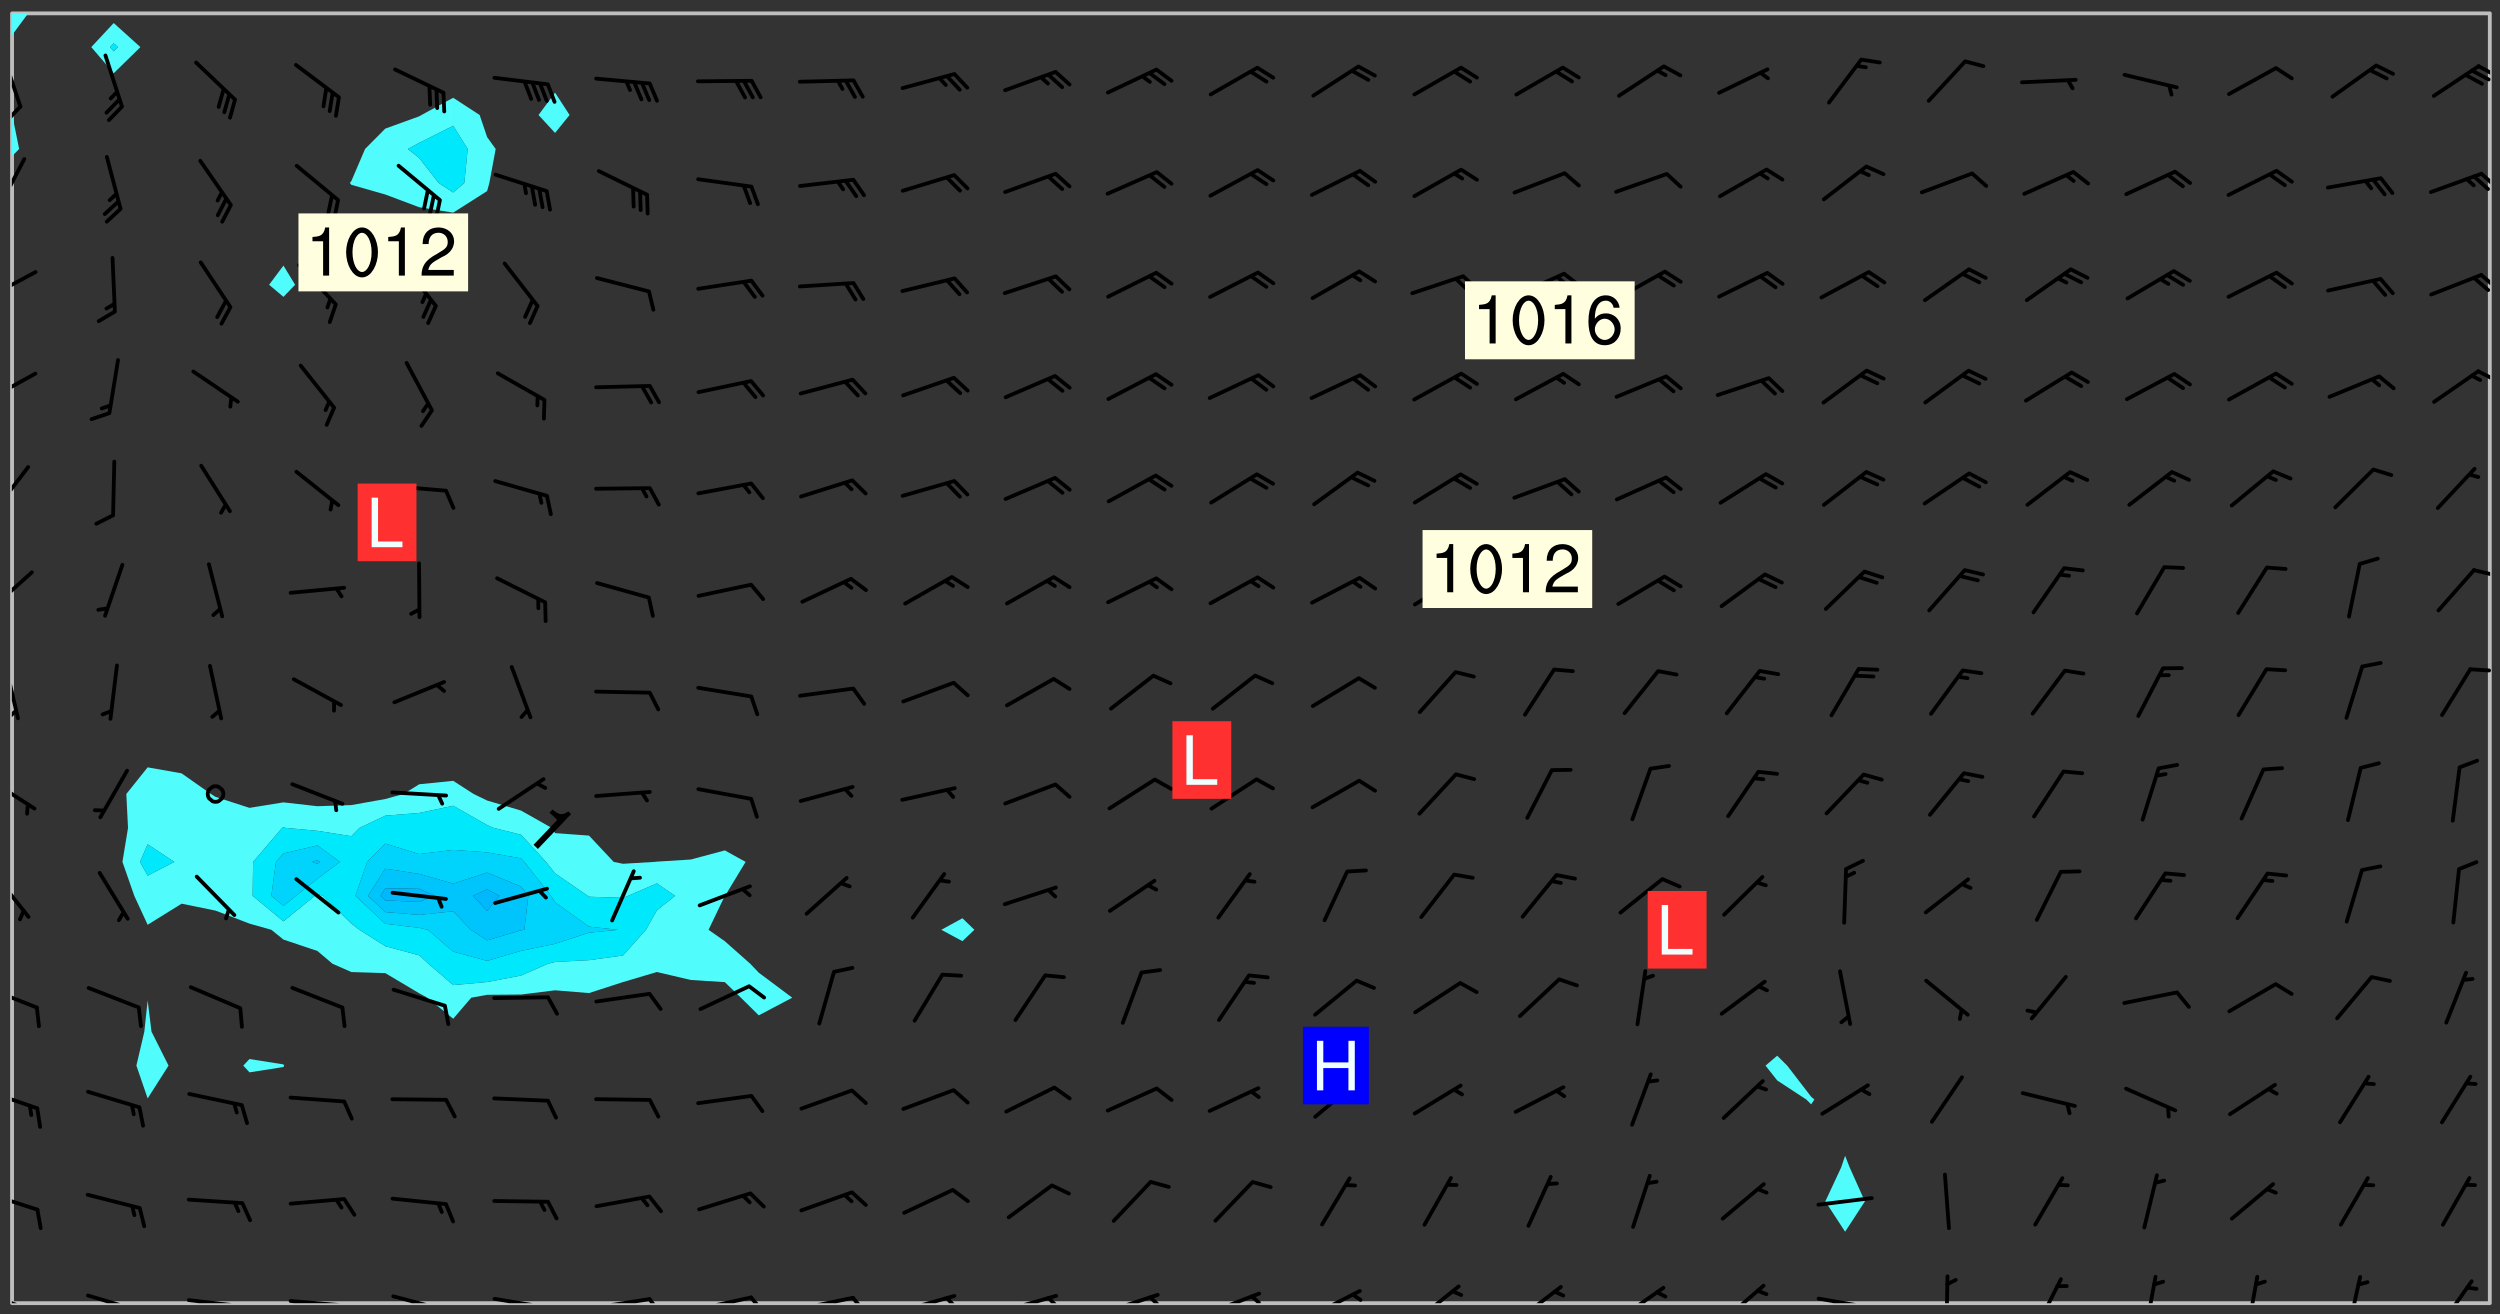 <svg xmlns="http://www.w3.org/2000/svg" role="img" xmlns:xlink="http://www.w3.org/1999/xlink" viewBox="142.45 309.95 326.84 171.84"><rect x="142.45" y="309.95" width="326.84" height="171.84" fill="#333333" stroke="none"/><defs><clipPath id="a"><path d="M144 330h1v150.328h-1zm0 0"/></clipPath><clipPath id="b"><path d="M144 311.672h324v168.656H144zm0 0"/></clipPath><clipPath id="c"><path d="M144 311.672h3V315h-3zm0 0"/></clipPath><clipPath id="d"><path d="M467 311.672h1v168.656h-1zm0 0"/></clipPath><clipPath id="e"><path d="M144 478h4v2.328h-4zm0 0"/></clipPath><clipPath id="f"><path d="M146 480h1v.328h-1zm0 0"/></clipPath><clipPath id="g"><path d="M153 479h8v1.328h-8zm0 0"/></clipPath><clipPath id="h"><path d="M159 480h2v.328h-2zm0 0"/></clipPath><clipPath id="i"><path d="M166 479h9v1.328h-9zm0 0"/></clipPath><clipPath id="j"><path d="M173 480h3v.328h-3zm0 0"/></clipPath><clipPath id="k"><path d="M180 479h8v1.328h-8zm0 0"/></clipPath><clipPath id="l"><path d="M187 480h2v.328h-2zm0 0"/></clipPath><clipPath id="m"><path d="M193 479h8v1.328h-8zm0 0"/></clipPath><clipPath id="n"><path d="M200 480h2v.328h-2zm0 0"/></clipPath><clipPath id="o"><path d="M206 479h9v1.328h-9zm0 0"/></clipPath><clipPath id="p"><path d="M213 480h3v.328h-3zm0 0"/></clipPath><clipPath id="q"><path d="M212 480h2v.328h-2zm0 0"/></clipPath><clipPath id="r"><path d="M220 479h8v1.328h-8zm0 0"/></clipPath><clipPath id="s"><path d="M227 479h3v1.328h-3zm0 0"/></clipPath><clipPath id="t"><path d="M233 479h8v1.328h-8zm0 0"/></clipPath><clipPath id="u"><path d="M240 479h3v1.328h-3zm0 0"/></clipPath><clipPath id="v"><path d="M246 479h9v1.328h-9zm0 0"/></clipPath><clipPath id="w"><path d="M253 479h3v1.328h-3zm0 0"/></clipPath><clipPath id="x"><path d="M260 479h8v1.328h-8zm0 0"/></clipPath><clipPath id="y"><path d="M265 479h3v1.328h-3zm0 0"/></clipPath><clipPath id="z"><path d="M273 479h8v1.328h-8zm0 0"/></clipPath><clipPath id="A"><path d="M279 479h2v1.328h-2zm0 0"/></clipPath><clipPath id="B"><path d="M286 478h9v2.328h-9zm0 0"/></clipPath><clipPath id="C"><path d="M292 479h2v1.328h-2zm0 0"/></clipPath><clipPath id="D"><path d="M300 478h8v2.328h-8zm0 0"/></clipPath><clipPath id="E"><path d="M305 479h3v1.328h-3zm0 0"/></clipPath><clipPath id="F"><path d="M313 478h8v2.328h-8zm0 0"/></clipPath><clipPath id="G"><path d="M319 478h2v2.328h-2zm0 0"/></clipPath><clipPath id="H"><path d="M327 477h7v3.328h-7zm0 0"/></clipPath><clipPath id="I"><path d="M340 477h7v3.328h-7zm0 0"/></clipPath><clipPath id="J"><path d="M353 478h8v2.328h-8zm0 0"/></clipPath><clipPath id="K"><path d="M367 477h7v3.328h-7zm0 0"/></clipPath><clipPath id="L"><path d="M379 479h9v1.328h-9zm0 0"/></clipPath><clipPath id="M"><path d="M385 480h2v.328h-2zm0 0"/></clipPath><clipPath id="N"><path d="M396 476h2v4.328h-2zm0 0"/></clipPath><clipPath id="O"><path d="M408 476h5v4.328h-5zm0 0"/></clipPath><clipPath id="P"><path d="M422 476h3v4.328h-3zm0 0"/></clipPath><clipPath id="Q"><path d="M436 476h2v4.328h-2zm0 0"/></clipPath><clipPath id="R"><path d="M449 476h3v4.328h-3zm0 0"/></clipPath><clipPath id="S"><path d="M461 477h5v3.328h-5zm0 0"/></clipPath><clipPath id="T"><path d="M144 465h4v4h-4zm0 0"/></clipPath><clipPath id="U"><path d="M144 452h4v4h-4zm0 0"/></clipPath><clipPath id="V"><path d="M144 438h4v4h-4zm0 0"/></clipPath><clipPath id="W"><path d="M144 424h3v7h-3zm0 0"/></clipPath><clipPath id="X"><path d="M144 411h4v5h-4zm0 0"/></clipPath><clipPath id="Y"><path d="M144 396h2v9h-2zm0 0"/></clipPath><clipPath id="Z"><path d="M144 402h1v2h-1zm0 0"/></clipPath><clipPath id="aa"><path d="M465 397h3v1h-3zm0 0"/></clipPath><clipPath id="ab"><path d="M144 384h3v6h-3zm0 0"/></clipPath><clipPath id="ac"><path d="M465 384h3v2h-3zm0 0"/></clipPath><clipPath id="ad"><path d="M144 370h3v7h-3zm0 0"/></clipPath><clipPath id="ae"><path d="M144 358h4v5h-4zm0 0"/></clipPath><clipPath id="af"><path d="M466 358h2v2h-2zm0 0"/></clipPath><clipPath id="ag"><path d="M144 345h4v5h-4zm0 0"/></clipPath><clipPath id="ah"><path d="M466 345h2v3h-2zm0 0"/></clipPath><clipPath id="ai"><path d="M144 330h2v8h-2zm0 0"/></clipPath><clipPath id="aj"><path d="M466 332h2v3h-2zm0 0"/></clipPath><clipPath id="ak"><path d="M144 316h2v9h-2zm0 0"/></clipPath><clipPath id="al"><path d="M144 323h2v3h-2zm0 0"/></clipPath><clipPath id="am"><path d="M466 318h2v3h-2zm0 0"/></clipPath><clipPath id="an"><path d="M465 318h3v3h-3zm0 0"/></clipPath><g id="ao" clip-path="url(#clip1)"><path fill="#fff" fill-opacity="0" fill-rule="evenodd" d="M0 0h1000v1000H0zm0 0"/><path fill="#d3d3d3" fill-opacity="0" fill-rule="evenodd" d="M162.152 355.867l-.234.293.059.234.117.172.176.234.293.348.113.059.117-.172.059-.234.176-.176.465-.176h.699l.234.293.289.816.059.176.176.23.352.234.699.699.172.176.234.348.234.41.289.582.41.465.23.234.234.176.117.23.176.293.172 1.164v.234l.059.289.059.117.117.117.348.41.117.172.176.176.176.234.117.172.172.352.059.234.234.406.234-.059-.176.176-.059.93h-.582l-.234-.113-.348.113-.117.117-.059.293-.059.176-.117.172-.465.293-.059.234-.059.113v.645l.059.172v.41l.059.059v.406l.059.406.117.176.059.059.23.641-.059.293v.699l-.059.582v.234l-.059.23-.055.352v1.922l.055.117h.426l-.367.117-.023.352.891 1.168 1.742.539 1.34.359v.539l.09.809.535.715 1.52.27.891-.086.09 1.164.535.18 1.16-.18 2.055-.984 1.16-.363 1.879-.176 1.695-.18-.18.719-1.516.086-1.25.09-.805.27-1.074.809.27.719.535.898-.18.625-.266.809.266 1.078.625.898.805.18 1.25-.18-.266.723.098.504.055.293v.172l.059.293v.406l.176.117.352.117h.406l.293-.176.113-.117.059-.117.117-.23.059-.176.352-.465.23-.176.176-.059.176.059.059.176.117.988.055.469.059.172.117.234.176.059.816.059h.289l.117.234.059.406.059.352v1.105l.117.293.117.348.289.699.176.352.582.754.352.176.172.059.469.234.641.465.348.234.293.176.293.055.23.062.816.348.293.176.113.172.352.352.117.176.523.641v.289l.059.352v.348l.059.352.059.289.117.059.172.059h.176l.582.234.176.117.176.289.176.234.113.234.293.23.117.117v.41l.059.055.289.234.234.117.059.117.117.172.059.117.23.234.059.176.234.059.117.059-.117.113-.059.117v.117l-.117.293-.117.289v.582l.176.117.117.059.059.117.117.117.113.059.176.348.059.352.059.406v.176l-.059.176-.117.699v.172l.117.176.293.293h.406l.176.117.117.172.117.293v.234h-.527l-.23-.234h-.234l-.176.059-.059.699.059.348.117.176.176.41.117.23.289.469.176.055h.523l.234.059.758.641.059.293v.234l.059.059.23.348v.352l-.117.172v.293l.293.289.293.176.172.059.293.176.293.117.582.406.289.234.293.176.219.16.016.012.23.176.641.523.176.234.117.176.176.176.113.172v.641l.117.176.469.117.582.117.234.059.23.113.293.117.113.059.586.352.289.172.176.062.176.055.176.059.699.352.289.176.234.055.289.176.234.117.641.406.293.117.172.059.234.059.41.059.23.059.234.117.059.172-.41.176.469.059.059.293.113.234.176.055.234.059.176.059.406.117.641.234.117.172.059.234v.176l-.059.117-.059.406.234.234.117.059.348.117.641.23.176.117.289.117.176.176.234.465.582 1.105.176.176.348.176.176.117.352.117 1.047.523.234.059.465.113.293.059.465.176.758.582.234.234.348.465.176.176.289.234.816.699.293.176.289.289.293.176.293.289.695.641.176.176.293.234.289.234.469.289.641.582.348.234.234.293.348.348.352.465.934.992.348.406.117.176.234.059.113.117.645.176.23.113.234.059.293.176.23.117.934.699.406.406.234.176.406.176.234.117.816.348.348.234.234.117.293.289.23.117.758.352.352.172.23.059.293.117.234.059.871.176h.816l.469.23.172.059.875.699.465.117.293.059.176.059.23.059.469.059.348.059.352.059.406.059h.293l.172.059v.23l.176.176h.293l.348.059.352.059.699.117h.641l.465-.234.293-.176.172-.117.41-.172.289-.176.934-.465.469-.293.523-.293.465-.172.465-.176 1.051-.465.289-.117.41-.117.289-.117.527-.176 1.516-.699.582-.348.289-.059.293-.059.348-.117.875-.23.352-.117h.113l.234-.059.875-.234.234-.059h.812l.352-.059.816-.117.172-.059.352-.055.293-.059.23-.059.816-.176.176-.059h.348l.234-.059.465-.117.758-.172.234-.059h.348l.41-.117.289-.059 1.285-.059h.289l.41-.059.23-.059h.176l.875-.117h.406l.41-.117h.348l.352-.113.871-.059h1.75l1.047.289.41.117.289.117.352.117.289.117 1.051.172.289.059h.293l.293.059.172.059.41.059.172.059.117.059h.117l.117.059.352.059h.113l.41.066 1.922.395 1.926.395 1.52.449 1.695.719 2.145.805 1.605-.719 1.43-.805 1.16-1.078 1.25-.449 3.035-.719 1.875-.359 2.145-1.348 2.234-1.254 2.5-1.258 1.695-.449 1.785-.18 1.16-.27.625.539 1.34-.27.715-.988.984-1.344.445-.18.805-.359 1.875-.539 1.785-.449 1.25-.27 1.16-.09 1.699-.09 1.961-.27 1.25-.09h.539l.625-.09h.891l2.145-.18 2.41-.18 2.59-.09 1.695.18 1.609.09 1.43.359 1.16.719 1.875.988 1.16 1.527.266.715.629.09.355.898.535.539.535 1.527 1.074.359h.535l-.805.535.09 1.707.715 2.695.891.805.895.988.715 1.258 1.785.539 1.52-.18.355 1.344 1.609-.805.98-.539.27.27.316-.215.219-.145.801.449.449-.359h.355l.535-.27.539-.719.535-.27.625-.988 1.16.449.84.371 1.395.617 1.695-.18h1.605l1.785.09.18-1.707.535-1.344.805.27.492.848.402.406-.09.539v.359l.715.449.711-.27h1.43l.359.988.445 1.258.715 1.344 1.25.629 1.695.629.715-.18.18-.539.98-.09.449.359.086 1.258-.266.629-.535.18v.539l.715.984.266.539.984.988.801 1.078-.266.359-.09.898-.625 2.332-.355 2.066-.09 1.793-.18.719-.09.539v1.438l-.98 1.883-.359 1.707-.535.898-.805 1.168-.266.539 2.055 1.254.086.359-.355.539-.09-.18v.809l.09 1.438-.445.715-1.074.094-.266.715.535.898.805.719 1.16.809 1.34.27.445.359-.355.449-1.789-.09-1.25-.449-.715-.719-.625-.09-.176 3.59-.188 1.309h89.359V311.703h-55.27v49.082l.762.125 3.289.543 2.023 2.836v2.754l2.352.332 2.348.332h4.051l-1.379 4.16-2.023.707-2.023.703-.543.344-2.594 1.617-.188.117-2.023-2.078-.73-2.742-2.672-2.078-1.375-3.5-.066-.082-1.957-2.672 2.75-1.418v-49.082H294.422v91.414l.117.031.133.012.074.074.105.047.09.059.086.059.09.059.297.297.059.09.031.117.027.117.016.137-.031.117-.059.09-.059.086-.043.105-.047.102-.027.121v.145l.176.27.148.148.074.086.074.074.043.105.062.09.059.086.043.105.059.09.047.102.043.105.059.086.117.18.074.074.062.086.059.09.043.105.059.09.059.086.062.09.059.09.043.102.117.18.074.074.059.086.074.074.09.059.105.047h.148l.133-.016.133.016.102-.047.074-.074.047-.102-.016-.133v-.148l-.047-.105-.027-.117-.047-.102-.027-.121-.043-.102-.062-.09-.043-.102-.043-.105-.031-.117-.016-.133-.012-.137.086-.059.059-.086.121-.031.043.105.016.133v.117l.059.102.059.09.09.059.148.148.059.09.043.105-.012.102.086.059.105.047.086.059.09.059.074.074-.117.027-.105.047-.086.059-.074.074-.059.09-.062.086-.027.121-.047.102-.043.105-.031.117-.012.133-.016.133v.148l.027.117.047.105.043.102.059.09.074.074.09.059.074.074.09.059.059.09.043.105.047.102.117.031.133.016h.148l.117-.031.105.043.043.105.047.102.027.121L299.5 410l.027.117.031.121.027.117.105.043.102.047.133-.016.148.148.062.086.074.074.07.074.09.062.105.043.102.043.117.031.137.016.117-.031.074-.074.027-.117-.012-.133-.031-.121-.027-.117.043-.105h.117l.09.062.117.027h.148l.133.016h.148l.133.016.133-.016h.148l.133-.016.133-.012.137.012.117-.027.133-.016.191-.059-.059.176-.016.133-.027.121-.016.133-.059.086-.133.016-.105.047-.105.043-.117.031-.117.027-.266.031h-.148l-.133.016-.074.074.059.086.148.148.117.18.074.07.09.062.09.059.086.059.09.059.102.043.105.062.105.043.086.059.105.047.102.043.18.117.059.09-.043.102-.047.105.016.133.223.223.059.09.043.102.031.121.043.102.016.133.031.117.012.137.031.117.148.148.102.043.105.043.117.031.133.016.137.016h.117l.117-.031.09-.059.043-.105.047-.102.043-.105.031-.117.012-.133v-.148l-.012-.133-.016-.133-.031-.117-.043-.105-.047-.105-.043-.102-.043-.105-.016-.133.016-.133.027-.117.031-.117.027-.121.047-.102.09-.059.086-.062.074-.074.09-.059.223-.223.059-.086.074-.074.117-.18.059-.086v-.148l-.074-.074-.102-.047-.105-.043-.102-.043-.059-.09-.047-.105-.027-.117.09-.059.117-.031.102-.043.18-.117.148-.148.012-.133-.012-.105-.09-.059-.133.016h-.148l-.133.016-.133-.016-.121-.031-.086-.059-.074-.074-.059-.09-.062-.086-.117-.18-.059-.086.031-.121.086-.059.121-.031.059-.086v-.121l-.031-.117-.059-.09-.059-.086-.047-.105-.027-.117-.016-.133.059-.09.074-.074.09-.059.117-.18.074-.074.059-.086.148-.148.121-.031.133-.016.133.016.074.074.043.105.016.133-.031.117-.117.031-.133.012-.148.148-.043.105-.047.102-.027.121-.031.117v.148l.031.117.043.105.059.09.074.07.074.074.117.031.121.027.117-.027.133-.016h.117l.09.059.074.074.047.105.059.086.102.047.133.016.105.043.086.059-.012.105-.074.074-.18.117-.059.09-.09.059-.07.074-.074.074-.062.09-.027.117-.016.133.016.133-.016.133v.148l.016.133.027.117.031.121.074.074.09.059.086.059.09.059.117.031v.086l-.102.047-.09.059-.266.031-.117.027h-.148l-.105.043-.102.047-.059.09-.062.234-.012.133-.031.121-.016.133v.293l-.012.133.012.137.016.133.133.016.133.012.121.031.086.059.074.074.047.105.043.102.016.133v.445l-.016.133v.445l.031.266.027.117.016.133.031.117.086.211.031.266v.148l-.031.117-.027.117-.031.121-.027.117-.031.117-.031.121-.012.133-.016.133.09.059.117-.031.102.016.047.105-.031.266v.441l-.043.105-.047.105-.043.102-.043.105-.059.086-.031.121-.043.117-.031.117-.016.133.016.133.059.09.105.047.086.059.059.086-.012.137-.031.117-.043.102v.445l-.016.133v.148l-.031.117-.043.105-.027.117-.047.105-.043.102-.031.121-.027.117-.031.133-.031.117-.027.117-.043.105-.031.117-.031.121-.012.133-.016.133v.297l.027.117v.148l.047.398.027.117.059.09.121.031h.148l.133-.016.059.09v.117l-.059.09-.09.059-.102.043-.105.047-.09.059-.086.059-.137.016-.117-.031-.133-.016-.102.047-.062.086-.012.137-.016.133-.031.117-.027.117-.016.133-.031.121v.297l.016.133.031.117v.148l.012.133v.148l-.027.117-.047.102-.027.121-.031.117-.059.09-.074.074-.102.043-.105.047-.117.027-.121.031-.102-.047.059-.086.105-.047.027-.117.031-.117.027-.121.031-.117v-.148l.016-.133-.031-.117-.043-.105-.105.016-.074.074-.102.043-.09.062-.074.074-.043.102-.016.133-.031.117L304.25 426l-.031.117-.027.117-.031.121-.027.117-.031.117-.043.105-.09.059h-.09l-.117-.031-.031-.086.016-.137-.031-.117v-.148l-.012-.133v-.148l-.062-.234-.027-.121-.043-.102-.047-.105-.059-.086-.059-.09-.043-.105-.062-.086-.148-.148-.07-.074-.105-.047-.105-.043-.102-.043-.297-.297-.09-.074-.086-.059-.105-.043-.09-.062-.086-.059-.105-.043-.09-.059-.086-.062-.074-.07-.105-.047-.086-.059-.105-.043-.09-.062-.102-.043-.105-.043-.086-.059-.105-.047-.105-.043-.102-.047-.09-.059-.102-.043-.105-.043-.09-.062-.117-.027-.133-.016-.133.016H299.75l-.133.016-.117-.031-.09-.059-.074-.074-.09-.059-.102-.047h-.148l-.121-.027-.102-.043-.074-.074-.117-.18-.09-.059-.102-.043-.09-.062-.105-.043-.09-.059-.086-.059-.105-.047-.059-.086-.059-.09-.043-.105-.047-.102-.074-.074-.086-.059-.074-.074-.09-.059-.223-.223-.043-.105-.031-.266.105-.043h.145l.105.043.074.074.09.059.086.059.105.047.09.059.148.148.07.074.148.148.062.086.074.074.086.059.074.074.09.062.09.059.086.059.27.176.102.047.105.043.102.043.047-.074.059-.086.074-.074.07-.074.105.043.074.074.059.09.043.102.047.105.043.105.121.027.117-.027.074-.09.043-.105.059-.09.074-.074.105-.043.117-.027.133.012.09.059.148.148.059.09.043.105.047.102.043.105.043.102.105.047.105.043.133.016.086-.059.059-.09.074-.074.105-.043.117.027.105.047.102.043.105.043.102.047.18.117v.117l-.016.133.016.133.016.137.059.086.102.047.121.027.117.031h.148l.117-.031.059-.09.18-.117.059-.09.074-.074.059-.086.117-.18.18-.117.117.031.09.059.043.074-.016.133v.117l.09.059h.148l.133-.016.133-.012.266-.031.105-.043.117-.031.121-.027.074-.074.07-.074.062-.09-.016-.105-.047-.102-.102-.043-.105-.016-.117.027-.266.031h-.148l-.074-.074-.09-.059-.117-.031-.117-.027-.133-.016h-.148l-.133.016h-.297l-.105-.047-.148-.148-.043-.102-.059-.09.223-.223.086-.059.105-.043.117-.031.133-.016.133.016.137.016.102.043.133-.012.09-.062.102-.043.062-.09-.047-.102-.09-.059-.117-.031-.102-.043-.059-.09-.062-.09v-.117l.016-.133.105-.047.074-.07v-.121l-.09-.059-.031-.117.09-.059.074-.074.043-.105.059-.09.047-.102.016-.133v-.148l-.047-.105-.043-.102-.09-.059-.133-.016-.102-.043-.137-.016-.117-.031h-.445l-.133-.016-.133-.012-.133-.016-.117-.031h-.148l-.133-.016-.133-.012-.266-.031-.121-.043-.086-.059-.074-.074v-.148l.012-.133.105-.047.102-.043.133-.016h.152l.133-.016h.293l.121.031.102.043.09.059.234.062.121-.047.09-.059.102-.043.133-.016.105.043.102.047.133.012.121-.027h.145l.121-.031.117-.027.105-.047.074-.074.086-.059.148-.148.059-.086.047-.105.027-.117.016-.105-.102-.043-.09-.059-.117-.031-.105-.043-.09-.062-.074-.086-.074-.074-.102-.043-.105-.047-.102-.043-.059-.09-.047-.102-.086-.211-.062-.086-.059-.09-.074-.074-.086-.059h-.27l-.117.031-.09.059-.102.043-.133.016-.105-.016-.027-.117-.062-.09-.117-.031-.102-.043-.148-.148-.031-.117-.016-.105.074-.074.18-.117.117-.027.117-.031.137.016.102.043.105.043.102.047.105.043.117.031.133.016.117.027.133.016.105-.016.09-.059-.074-.074-.105-.043-.074-.074-.074-.09-.148-.148-.086-.059-.09-.059-.074-.074-.09-.059-.102-.047-.121-.027-.102-.047-.105-.043-.117-.031-.102-.043-.121-.031h-.148l-.117.031-.105.043-.086.062-.18.117-.086.059-.09.059-.105.047-.086.059-.105.043-.102.043-.105.047-.074.074-.059.09-.059.086-.047.105-.059.086-.074.074-.133-.012-.117-.031h-.117l-.074.074-.09.059-.074.074-.09.059-.086.059-.105.047-.102.043-.137.016-.102-.043-.148-.148-.105-.047h-.086l-.105.047-.102.043-.121.031-.117-.031-.074-.074v-.117l.031-.121.074-.07.059-.09.074-.074.117-.031.105-.043h.293l.133-.016.137-.016.102-.043.09-.059.102-.047.09-.059.133-.012.09.059.133.012.09-.059.086-.059.105-.043.09-.059.086-.062.09-.059.148-.148.059-.086.059-.09.105-.043.133-.016.117.027.121.031.059-.059.059-.09.031-.266.027-.117.105.012.133.016.102-.043.09-.059.059-.09.074-.074.059-.09.047-.102.012-.133-.012-.133-.047-.105-.148-.148-.059-.09-.059-.086-.043-.105v-.445l.016-.133v-.148l.012-.133-.059-.059-.09.059-.102-.043-.18-.117-.086-.059-.062-.09-.059-.09-.074-.074-.086-.059-.121.031-.102.012-.105.047-.086.059-.105.043-.148.148-.09.059-.086.059-.09.062-.105.043-.133.016v-.121l.105-.043.117-.031.074-.07.043-.105v-.148l-.027-.117-.148-.148-.133-.016h-.148l-.117.031-.105.043-.102.043-.09.062-.117.027-.074-.074.012-.133-.043-.102-.043-.105-.09-.059-.117.027-.121.031-.117.031-.102.043-.121.031-.102.043-.105.043-.09.059-.102.016v-.117l.016-.133-.059-.09-.074.043-.148.148-.059.09-.074.074-.047.105-.043.102-.074.074-.059.09-.074.074-.059.086-.074.074-.09.062-.074.07-.074.074-.102.016-.133.016-.105-.043v-.121l.148-.148.043-.102.059-.09.047-.102.043-.105.059-.09.031-.117.043-.102.031-.121.027-.117.047-.105.043-.102.043-.105.074-.07.09-.062.09-.059.102-.043h.297l.266-.031.105-.043-.074-.074-.117-.031-.105-.043-.09-.059-.102-.047-.09-.059-.102-.043-.105-.043-.09-.062-.086-.059-.105-.043-.102-.043-.121-.031-.117-.031-.102-.043L297.5 410.25l-.102-.043-.09-.059-.043-.105-.016-.133.102-.043.133-.016.137.016.133-.016.102-.043.059-.09.016-.105-.09-.059-.074-.074-.102-.043-.09-.059-.148-.148-.043-.105-.016-.133v-.293l-.059-.09-.09-.059-.074-.074-.043-.105-.031-.117-.059-.09-.074-.074-.117-.027-.074-.074-.09-.059-.09-.062-.086-.059-.074-.074-.059-.086-.047-.105-.086-.059-.148-.148-.195-.059-.133.016-.102.043-.074.074-.047.102-.043.105-.059.09-.059.086-.297.297-.09.059h-.086l-.062-.086-.043-.105.031-.117.059-.09.027-.117-.012-.133-.09-.062-.105.047-.117.027-.117.031-.27.176-.102.047-.117.027-.105.047-.09.059-.102.043-.059-.086-.047-.105.016-.133.047-.105.07-.074.074-.07.059-.09v-.148l-.043-.105h-.238l-.102.047-.031.117-.027.117-.031.121-.074.043-.133.016-.074-.047-.043-.102-.043-.105-.047-.102-.043-.105-.121.031-.102.043-.133.016-.117.031-.105.043-.09.059-.102.047-.121.027-.133.016-.102-.043-.059-.09-.047-.105-.043-.102-.043-.105v-.117l.059-.09.086-.059.18-.117.102-.047.105-.043.105-.059.102-.043.09-.062.102-.043.105-.059.102-.047.09-.059.105-.043.102-.043.09-.062.102-.043.137-.016.117.031.102.043.121.031.102.043.105.047.102.043.105.043.102.047.105.043.102.043.105.047.086.059.105.043.117.031.105.043.102.047.09.059.105.043.102.043.105.047.117.027.102.047.121.027h.148l.086-.059.016-.102.059-.09-.027-.117-.074-.074-.117-.18-.074-.074-.09-.074-.18-.117-.086-.059-.105-.043-.102-.047-.27-.176-.059-.09-.074-.074-.059-.09-.043-.102-.031-.117-.016-.137v-.562l-.012-.133-.016-.133-.031-.117-.016-.133-.012-.133-.031-.121-.223-.223-.059-.086-.016-.105.031-.117.133-.016v-91.414H172.992v1.453l-.059.234-.352 1.051-.172.523-.117.348-.176.41-.117.172-.234.293-.23.059h-.352l-.117.059-.23.406v.293l.117.176.23.23.117.234.641.758.293.465.176.234.23.352.234.348.641.816.176.465.172.41.117.695.176.469.117 1.398.059.465v.875l.117 1.047v4.781l-.059.465-.352 1.281-.176.523-.113.41-.352.93L172.934 336l-.234.582-.117.176-.172.348-.176.406-.352.816-.059.293-.113.293-.117.289-.059.176-.117.875-.059.406-.059.117-.059.176-.059.172-.23.527-.117.172v.234l-.117.234-.059.172-.176.586v.289l-.059.176v.293l-.059.113-.059.527v.172l-.055.234v2.621l-.176.816-.117.176-.176.234-.117.172-.113.234-.586.934-.23.289-.293.465-.176.234-.289.352-.352.699-.113.23-.176.41-.176.23-.406.527-.816.699-.293.172-.289.234-.176.117-.176.176-.523.406-.527.176-.172.176-.234.055-.641.176h-.758m12.211 31.023l-1.074.449.359.895 1.25-.715.445-.539-.98-.09"/><path fill="#d3d3d3" fill-opacity="0" fill-rule="evenodd" d="M201.508 416.598h-.895l.449.629.98.359.805-.09.445-.988-.176.09-.715-.355-.895.355m154.621 59.07l-.059-.523v-.293l.113-.293.059-.23.469-.469h.113l.117-.113.117-.059h.176l.234-.059h.348l.234.059.117.059.23.172.059.176.117.582v.293l-.117.176-.172.289-.176.176-.527.523-.23.234-.117.059h-.176l-.117-.059-.406-.293-.176-.117-.117-.059-.059-.113-.055-.117m6.641-10.957l-.059-.172v-1.109l.059-.172.176-.059.172-.059h.176l.234-.059.117.059.059.699-.059.172-.117.176-.117.059-.234.523-.113.059h-.234l-.059-.117m9.613-14.391l-.117-.176v-.699l.293-.875.117-.172.176-.352.113-.23.117-.293.352-.758.117-.23.172-.234h.176l.117-.059h.641l.117.059.234.234.172.113.352.293.117.117.113.176v.113l.117.059.117.117v.699l-.059.176v.23l-.059.176-.348 1.051-.117.23-.117.234-.117.059-.23.234-.641.289h-.875l-.41-.117-.641-.465"/><path fill="none" stroke="#bebebe" stroke-linecap="round" stroke-linejoin="round" stroke-miterlimit="10" stroke-width=".5" d="M467.957 311.695H144.027v168.625h323.93v-168.625"/><g clip-path="url(#a)"><path fill="#fff" fill-opacity="0" fill-rule="evenodd" d="M144 475.891v4.438h.004H144v-149.934 145.496"/></g><path fill="#50fcfc" fill-rule="evenodd" d="M144 324.918v5.477l.004-.004v-5.469l-.004-.004"/><path fill="#fff" fill-opacity="0" fill-rule="evenodd" d="M144 314.578v10.34l.004.004v-10.348l-.004.004"/><g clip-path="url(#b)"><path fill="#fff" fill-opacity="0" fill-rule="evenodd" d="M144.004 480.328v-149.938l.949-.965-.902-4.441-.047-.062v-10.348l2.145-2.902h11.168v1.289l-2.934 3.148 2.934 3.418 3.488-3.418-3.488-3.148v-1.289h4.438v98.598l-2.789 3.484.223 4.438-.73 4.438 1.551 4.441 1.746 3.781v9.895l-.434 4.074-1.039 4.441 1.473 4.289 2.73-4.289-2.227-4.441-.504-4.074v-9.895l4.438-2.758 4.438.906 4.438 1.695v17.707l-.812.859.812.883 4.441-.695.09-.188-.09-.156-4.441-.703v-17.707l2.863.812 1.578 1.277 4.438 1.488 1.977 1.672 2.461 1.082 4.438.141 4.441 2.641 1.051.574 3.387 2.75 2.355-2.75 2.082-.379 4.438-.039 4.441-.551 4.438.363 4.438-1.438 4.438-1.316 4.438 1.043 4.441.281 2.105 2.035 2.332 2.309 4.379-2.309-4.379-3.273-1.109-1.164-3.328-2.949-2.125-1.488 2.125-4.438h.031l2.688-4.441-2.719-1.508-4.441 1.195-4.438.277-.352.035-4.086.246-1.211-.246-3.227-3.438-4.438-.328-.426-.672-4.016-2.27-4.438-1.316-1.762-.852-2.676-1.723-4.438.449-2.062 1.273-2.379.656-4.438.793-4.438.148-4.438-.504-4.441.719-4.438-1.438-.598-.375-3.84-2.699-4.438-.785v-98.598h17.754v32.996l-1.879 2.512 1.879 1.582 1.523-1.582-1.523-2.512v-32.996h22.191v11.059l-4.148 2.254-.289.168-4.441 1.613-2.645 2.66-1.793 4.199-.195.238.195.246 4.438 1.266 4.441 1.668 4.438.707v4.645l-.133.344.133.113.234-.113-.234-.344V337.75l4.438-2.82.293-1.066.824-4.438-1.117-1.555-.977-2.887-3.461-2.254v-11.059h13.316v10.391l-2.16 2.922 2.16 2.348 1.898-2.348-1.898-2.922v-10.391h53.258V429.996l-2.762 1.512 2.762 1.484 1.562-1.484-1.562-1.512V311.672h106.52v136.297l-1.527 1.293 1.527 1.941 3.809 2.496.633.629.418-.629-.418-.359-3.137-4.078-1.305-1.293V311.672h8.879V461.055l-.516 1.52-2.07 4.441 2.586 3.969 2.586-3.969-1.988-4.441-.598-1.52V311.672h84.324v168.656H144.004"/></g><path fill="#50fcfc" fill-rule="evenodd" d="M144.953 329.426l-.949.965v-5.469l.047.062.902 4.441"/><g clip-path="url(#c)"><path fill="#50fcfc" fill-rule="evenodd" d="M146.148 311.672l-2.145 2.902v-2.902h2.145"/></g><path fill="#50fcfc" fill-rule="evenodd" d="M157.316 319.527l-2.934-3.418 2.934-3.148v2.641l-.477.508.477.555.562-.555-.562-.508v-2.641l3.488 3.148-3.488 3.418"/><path fill="#00e8fc" fill-rule="evenodd" d="M157.316 316.664l-.477-.555.477-.508.562.508-.562.555"/><path fill="#50fcfc" fill-rule="evenodd" d="M160.008 427.07l-1.551-4.441.73-4.438-.223-4.438 2.789-3.484v10.059l-1 2.301 1 1.805 3.484-1.805-3.484-2.301v-10.059l4.438.785 3.84 2.699.598.375 4.438 1.438 4.441-.719 4.438.504 4.438-.148 4.438-.793 2.379-.656 2.062-1.273 4.438-.449v3.258l-4.438.941-4.441.355-3.379 1.605-1.059 1.078-4.438-.699-4.109-.379-.328-.086-.176.086-3.793 4.438-.059 4.441 4.027 3.332 4.102-3.332.336-.266.738.266 3.699 3.629 1.051.809 3.387 2.141 4.441 1.203 1.195 1.094 3.242 2.789 4.438-.398 4.438-.848 3.508-1.543.934-.234 4.438-.234 4.438-.609 3.008-3.359 1.43-2.547 2.375-1.891-2.375-1.633-3.773 1.633-.664.258-4.438-.145-.156-.113-4.281-2.945-1.18-1.496-3.262-3.547-3.57-.891-.867-.375-4.438-2.527v-3.258l2.676 1.723 1.762.852 4.438 1.316 4.016 2.27.426.672 4.438.328 3.227 3.438 1.211.246 4.086-.246.352-.035 4.438-.277 4.441-1.195 2.719 1.508-2.688 4.441h-.031l-2.125 4.438 2.125 1.488 3.328 2.949 1.109 1.164 4.379 3.273-4.379 2.309-2.332-2.309-2.105-2.035-4.441-.281-4.438-1.043-4.438 1.316-4.438 1.438-4.438-.363-4.441.551-4.438.039-2.082.379-2.355 2.75-3.387-2.75-1.051-.574-4.441-2.641-4.438-.141-2.461-1.082-1.977-1.672-4.438-1.488-1.578-1.277-2.863-.812L170.629 429l-4.438-.906-4.438 2.758-1.746-3.781m1.746 26.48l-1.473-4.289 1.039-4.441.434-4.074.504 4.074 2.227 4.441-2.73 4.289"/><path fill="#00e8fc" fill-rule="evenodd" d="M161.754 424.434l-1-1.805 1-2.301 3.484 2.301-3.484 1.805"/><path fill="#50fcfc" fill-rule="evenodd" d="M175.066 450.145l-.812-.883.812-.859 4.441.703.09.156-.09.188-4.441.695"/><path fill="#00e8fc" fill-rule="evenodd" d="M179.508 430.402l-4.027-3.332.059-4.441 3.793-4.438.176-.086.328.086 4.109.379v1.91l-4.438 1.039-.98 1.109-.609 4.441 1.59 1.316 1.621-1.316 2.816-2.23 2.949-2.211-2.949-2.148v-1.91l4.438.699 1.059-1.078 3.379-1.605v3.652l-2.367 2.391-1.539 4.441 3.906 3.652 4.441.531 1.121.254 3.316 2.852 4.438 1.211 4.438-1.309 4.441-.922 4.438-1.453 3.801-.379-3.801-.414-4.438-3.18-.539-.844-3.48-4.441-.422-.457-4.438-.785-4.438-.324-4.438.539-4.441-1.363v-3.652l4.441-.355 4.438-.941 4.438 2.527.867.375 3.57.891 3.262 3.547 1.18 1.496 4.281 2.945.156.113 4.438.145.664-.258 3.773-1.633 2.375 1.633-2.375 1.891-1.43 2.547-3.008 3.359-4.438.609-4.438.234-.934.234-3.508 1.543-4.438.848-4.438.398-3.242-2.789-1.195-1.094-4.441-1.203-3.387-2.141-1.051-.809-3.699-3.629-.738-.266-.336.266-4.102 3.332"/><path fill="#50fcfc" fill-rule="evenodd" d="M179.508 348.762l-1.879-1.582 1.879-2.512 1.523 2.512-1.523 1.582"/><path fill="#00d4fc" fill-rule="evenodd" d="M179.508 428.387l-1.59-1.316.609-4.441.98-1.109 4.438-1.039v1.91l-.699.238.699.246.328-.246-.328-.238v-1.91l2.949 2.148-2.949 2.211-2.816 2.23-1.621 1.316"/><path fill="#00c4fc" fill-rule="evenodd" d="M183.945 422.875l-.699-.246.699-.238.328.238-.328.246"/><path fill="#50fcfc" fill-rule="evenodd" d="M188.383 334.109l-.195-.246.195-.238 1.793-4.199 2.645-2.66 4.441-1.613.289-.168 4.148-2.254v3.668l-4.438 2.223-1.488.805 1.488 1.188 2.531 3.25 1.906 1.254 1.457-1.254.441-4.438-1.898-3.027v-3.668l3.461 2.254.977 2.887 1.117 1.555-.824 4.438-.293 1.066-4.438 2.82-4.438-.707-4.441-1.668-4.438-1.266"/><path fill="#00d4fc" fill-rule="evenodd" d="M192.82 430.723l-3.906-3.652 1.539-4.441 2.367-2.391v3.285l-2.27 3.547 2.27 2.121 4.441.367 4.438-.473L204 431.508l2.137 1.383 4.438-1.316.43-.066.516-4.438-.945-1.215-4.438-1.828-4.438 1.441-4.438-1.27-4.441-.676v-3.285l4.441 1.363 4.438-.539 4.438.324 4.438.785.422.457 3.48 4.441.539.844 4.438 3.18 3.801.414-3.801.379-4.438 1.453-4.441.922-4.438 1.309-4.438-1.211-3.316-2.852-1.121-.254-4.441-.531"/><path fill="#00c4fc" fill-rule="evenodd" d="M192.82 429.191l-2.27-2.121 2.27-3.547v2.555l-.633.992.633.59 4.441.203 2.07-.793-2.07-.918-4.441-.074v-2.555l4.441.676 4.438 1.27 4.438-1.441v2.191l-1.859.852 1.859 1.973 1.609-1.973-1.609-.852v-2.191l4.438 1.828.945 1.215-.516 4.438-.43.066-4.438 1.316L204 431.508l-2.301-2.422-4.438.473-4.441-.367"/><path fill="#00b8fc" fill-rule="evenodd" d="M192.82 427.66l-.633-.59.633-.992 4.441.074 2.07.918-2.07.793-4.441-.203"/><path fill="#00e8fc" fill-rule="evenodd" d="M197.262 330.613l-1.488-1.188 1.488-.805 4.438-2.223 1.898 3.027-.441 4.438-1.457 1.254-1.906-1.254-2.531-3.25"/><path fill="#50fcfc" fill-rule="evenodd" d="M201.699 342.852l-.133-.113.133-.344.234.344-.234.113"/><path fill="#00b8fc" fill-rule="evenodd" d="M206.137 429.043l-1.859-1.973 1.859-.852 1.609.852-1.609 1.973"/><path fill="#50fcfc" fill-rule="evenodd" d="M215.016 327.332l-2.16-2.348 2.16-2.922 1.898 2.922-1.898 2.348m53.258 105.66l-2.762-1.484 2.762-1.512 1.562 1.512-1.562 1.484m106.52 18.211l-1.527-1.941 1.527-1.293 1.305 1.293 3.137 4.078.418.359-.418.629-.633-.629-3.809-2.496m8.879 19.781l-2.586-3.969 2.07-4.441.516-1.52.598 1.52 1.988 4.441-2.586 3.969"/><g clip-path="url(#d)"><path fill="#fff" fill-opacity="0" fill-rule="evenodd" d="M467.996 480.328H468V311.672h-.004H468v168.656h-.004"/></g><path fill="#fff" fill-opacity="0" fill-rule="evenodd" d="M208.605 419.5l4.23 4.027 6.871-7.215-4.23-4.027-6.871 7.215"/><path fill-rule="evenodd" d="M216.746 416.027l.367.352-4.34 4.559-.57-.543 3.098-3.25-1.008-.957.383-.402.453.336.219.137.227.094.246.035.27-.031.305-.113.352-.215"/><g clip-path="url(#e)"><path fill="none" stroke="#000" stroke-linecap="round" stroke-linejoin="round" stroke-miterlimit="10" stroke-width=".5" d="M147.27 481.613l-6.539-2.57"/></g><g clip-path="url(#f)"><path fill="none" stroke="#000" stroke-linecap="round" stroke-linejoin="round" stroke-miterlimit="10" stroke-width=".5" d="M146.32 481.238l.137 1.219"/></g><g clip-path="url(#g)"><path fill="none" stroke="#000" stroke-linecap="round" stroke-linejoin="round" stroke-miterlimit="10" stroke-width=".5" d="M160.68 481.344l-6.73-2.027"/></g><g clip-path="url(#h)"><path fill="none" stroke="#000" stroke-linecap="round" stroke-linejoin="round" stroke-miterlimit="10" stroke-width=".5" d="M159.699 481.047l.238 1.203"/></g><g clip-path="url(#i)"><path fill="none" stroke="#000" stroke-linecap="round" stroke-linejoin="round" stroke-miterlimit="10" stroke-width=".5" d="M174.121 480.734l-6.98-.812"/></g><g clip-path="url(#j)"><path fill="none" stroke="#000" stroke-linecap="round" stroke-linejoin="round" stroke-miterlimit="10" stroke-width=".5" d="M174.121 480.734l.891 2.285"/></g><g clip-path="url(#k)"><path fill="none" stroke="#000" stroke-linecap="round" stroke-linejoin="round" stroke-miterlimit="10" stroke-width=".5" d="M187.445 480.625l-7-.59"/></g><g clip-path="url(#l)"><path fill="none" stroke="#000" stroke-linecap="round" stroke-linejoin="round" stroke-miterlimit="10" stroke-width=".5" d="M187.445 480.625l.969 2.254"/></g><g clip-path="url(#m)"><path fill="none" stroke="#000" stroke-linecap="round" stroke-linejoin="round" stroke-miterlimit="10" stroke-width=".5" d="M200.656 481.234l-6.789-1.812"/></g><g clip-path="url(#n)"><path fill="none" stroke="#000" stroke-linecap="round" stroke-linejoin="round" stroke-miterlimit="10" stroke-width=".5" d="M200.656 481.234l.555 2.391"/></g><g clip-path="url(#o)"><path fill="none" stroke="#000" stroke-linecap="round" stroke-linejoin="round" stroke-miterlimit="10" stroke-width=".5" d="M214.043 480.902l-6.934-1.145"/></g><g clip-path="url(#p)"><path fill="none" stroke="#000" stroke-linecap="round" stroke-linejoin="round" stroke-miterlimit="10" stroke-width=".5" d="M214.043 480.902l.781 2.324"/></g><g clip-path="url(#q)"><path fill="none" stroke="#000" stroke-linecap="round" stroke-linejoin="round" stroke-miterlimit="10" stroke-width=".5" d="M213.035 480.734l.391 1.164"/></g><g clip-path="url(#r)"><path fill="none" stroke="#000" stroke-linecap="round" stroke-linejoin="round" stroke-miterlimit="10" stroke-width=".5" d="M227.363 479.789l-6.945 1.082"/></g><g clip-path="url(#s)"><path fill="none" stroke="#000" stroke-linecap="round" stroke-linejoin="round" stroke-miterlimit="10" stroke-width=".5" d="M227.363 479.789l1.473 1.961"/></g><g clip-path="url(#t)"><path fill="none" stroke="#000" stroke-linecap="round" stroke-linejoin="round" stroke-miterlimit="10" stroke-width=".5" d="M240.637 479.578l-6.863 1.5"/></g><g clip-path="url(#u)"><path fill="none" stroke="#000" stroke-linecap="round" stroke-linejoin="round" stroke-miterlimit="10" stroke-width=".5" d="M240.637 479.578l1.59 1.871"/></g><g clip-path="url(#v)"><path fill="none" stroke="#000" stroke-linecap="round" stroke-linejoin="round" stroke-miterlimit="10" stroke-width=".5" d="M253.961 479.621l-6.883 1.414"/></g><g clip-path="url(#w)"><path fill="none" stroke="#000" stroke-linecap="round" stroke-linejoin="round" stroke-miterlimit="10" stroke-width=".5" d="M253.961 479.621l1.566 1.891"/></g><g clip-path="url(#x)"><path fill="none" stroke="#000" stroke-linecap="round" stroke-linejoin="round" stroke-miterlimit="10" stroke-width=".5" d="M267.219 479.379l-6.766 1.898"/></g><g clip-path="url(#y)"><path fill="none" stroke="#000" stroke-linecap="round" stroke-linejoin="round" stroke-miterlimit="10" stroke-width=".5" d="M266.234 479.656l.848.887"/></g><g clip-path="url(#z)"><path fill="none" stroke="#000" stroke-linecap="round" stroke-linejoin="round" stroke-miterlimit="10" stroke-width=".5" d="M280.531 479.363l-6.758 1.93"/></g><g clip-path="url(#A)"><path fill="none" stroke="#000" stroke-linecap="round" stroke-linejoin="round" stroke-miterlimit="10" stroke-width=".5" d="M279.547 479.645l.852.883"/></g><g clip-path="url(#B)"><path fill="none" stroke="#000" stroke-linecap="round" stroke-linejoin="round" stroke-miterlimit="10" stroke-width=".5" d="M293.805 479.234l-6.68 2.188"/></g><g clip-path="url(#C)"><path fill="none" stroke="#000" stroke-linecap="round" stroke-linejoin="round" stroke-miterlimit="10" stroke-width=".5" d="M292.832 479.555l.887.848"/></g><g clip-path="url(#D)"><path fill="none" stroke="#000" stroke-linecap="round" stroke-linejoin="round" stroke-miterlimit="10" stroke-width=".5" d="M307.062 479.074l-6.562 2.512"/></g><g clip-path="url(#E)"><path fill="none" stroke="#000" stroke-linecap="round" stroke-linejoin="round" stroke-miterlimit="10" stroke-width=".5" d="M306.105 479.438l.926.805"/></g><g clip-path="url(#F)"><path fill="none" stroke="#000" stroke-linecap="round" stroke-linejoin="round" stroke-miterlimit="10" stroke-width=".5" d="M320.227 478.73l-6.262 3.195"/></g><g clip-path="url(#G)"><path fill="none" stroke="#000" stroke-linecap="round" stroke-linejoin="round" stroke-miterlimit="10" stroke-width=".5" d="M319.316 479.195l1.004.703"/></g><g clip-path="url(#H)"><path fill="none" stroke="#000" stroke-linecap="round" stroke-linejoin="round" stroke-miterlimit="10" stroke-width=".5" d="M333.152 478.129l-5.48 4.398"/></g><path fill="none" stroke="#000" stroke-linecap="round" stroke-linejoin="round" stroke-miterlimit="10" stroke-width=".5" d="M332.355 478.77l1.125.484"/><g clip-path="url(#I)"><path fill="none" stroke="#000" stroke-linecap="round" stroke-linejoin="round" stroke-miterlimit="10" stroke-width=".5" d="M346.516 478.195l-5.578 4.27"/></g><path fill="none" stroke="#000" stroke-linecap="round" stroke-linejoin="round" stroke-miterlimit="10" stroke-width=".5" d="M345.703 478.816l1.117.508"/><g clip-path="url(#J)"><path fill="none" stroke="#000" stroke-linecap="round" stroke-linejoin="round" stroke-miterlimit="10" stroke-width=".5" d="M359.918 478.312l-5.754 4.031"/></g><path fill="none" stroke="#000" stroke-linecap="round" stroke-linejoin="round" stroke-miterlimit="10" stroke-width=".5" d="M359.082 478.898l1.094.559"/><g clip-path="url(#K)"><path fill="none" stroke="#000" stroke-linecap="round" stroke-linejoin="round" stroke-miterlimit="10" stroke-width=".5" d="M373.016 478.031l-5.316 4.594"/></g><path fill="none" stroke="#000" stroke-linecap="round" stroke-linejoin="round" stroke-miterlimit="10" stroke-width=".5" d="M372.242 478.699l1.145.445"/><g clip-path="url(#L)"><path fill="none" stroke="#000" stroke-linecap="round" stroke-linejoin="round" stroke-miterlimit="10" stroke-width=".5" d="M387.133 480.934l-6.922-1.207"/></g><g clip-path="url(#M)"><path fill="none" stroke="#000" stroke-linecap="round" stroke-linejoin="round" stroke-miterlimit="10" stroke-width=".5" d="M386.125 480.758l.383 1.164"/></g><g clip-path="url(#N)"><path fill="none" stroke="#000" stroke-linecap="round" stroke-linejoin="round" stroke-miterlimit="10" stroke-width=".5" d="M397.059 476.816l-.145 7.023"/></g><path fill="none" stroke="#000" stroke-linecap="round" stroke-linejoin="round" stroke-miterlimit="10" stroke-width=".5" d="M397.039 477.84l1.094-.555"/><g clip-path="url(#O)"><path fill="none" stroke="#000" stroke-linecap="round" stroke-linejoin="round" stroke-miterlimit="10" stroke-width=".5" d="M411.883 477.191l-3.16 6.277"/></g><path fill="none" stroke="#000" stroke-linecap="round" stroke-linejoin="round" stroke-miterlimit="10" stroke-width=".5" d="M411.422 478.105l1.227-.027"/><g clip-path="url(#P)"><path fill="none" stroke="#000" stroke-linecap="round" stroke-linejoin="round" stroke-miterlimit="10" stroke-width=".5" d="M424.258 476.875l-1.285 6.906"/></g><path fill="none" stroke="#000" stroke-linecap="round" stroke-linejoin="round" stroke-miterlimit="10" stroke-width=".5" d="M424.074 477.879l1.168-.367"/><g clip-path="url(#Q)"><path fill="none" stroke="#000" stroke-linecap="round" stroke-linejoin="round" stroke-miterlimit="10" stroke-width=".5" d="M437.559 476.871l-1.254 6.914"/></g><path fill="none" stroke="#000" stroke-linecap="round" stroke-linejoin="round" stroke-miterlimit="10" stroke-width=".5" d="M437.379 477.879l1.168-.375"/><g clip-path="url(#R)"><path fill="none" stroke="#000" stroke-linecap="round" stroke-linejoin="round" stroke-miterlimit="10" stroke-width=".5" d="M451.008 476.898l-1.523 6.859"/></g><path fill="none" stroke="#000" stroke-linecap="round" stroke-linejoin="round" stroke-miterlimit="10" stroke-width=".5" d="M450.785 477.898l1.184-.328"/><g clip-path="url(#S)"><path fill="none" stroke="#000" stroke-linecap="round" stroke-linejoin="round" stroke-miterlimit="10" stroke-width=".5" d="M465.586 477.457l-4.047 5.746"/></g><path fill="none" stroke="#000" stroke-linecap="round" stroke-linejoin="round" stroke-miterlimit="10" stroke-width=".5" d="M464.996 478.293l1.219.152"/><g clip-path="url(#T)"><path fill="none" stroke="#000" stroke-linecap="round" stroke-linejoin="round" stroke-miterlimit="10" stroke-width=".5" d="M147.34 468.098l-6.68-2.168"/></g><path fill="none" stroke="#000" stroke-linecap="round" stroke-linejoin="round" stroke-miterlimit="10" stroke-width=".5" d="M147.34 468.098l.43 2.418m12.949-2.637l-6.809-1.73m6.809 1.73l.586 2.383m-1.574-2.637l.289 1.191m14.117-1.574l-7.012-.457m7.012.457l1.008 2.234m-2.027-2.301l.504 1.117m13.824-1.582l-7 .605m7-.605l1.336 2.059m-2.355-1.973l.668 1.031m13.66-.457l-6.988-.715m6.988.715l.93 2.27m-1.945-2.375l.465 1.137m13.887-1.34l-7.027-.098m7.027.098l1.121 2.18m-2.145-2.195l.562 1.09m13.719-1.758l-6.914 1.27m6.914-1.27l1.523 1.922m-2.531-1.738l.762.965m13.457-1.559l-6.707 2.09m6.707-2.09l1.746 1.727m-2.719-1.422l.871.863m13.371-1.305l-6.617 2.363m6.617-2.363l1.816 1.652m-2.777-1.309l.906.824m13.242-1.484l-6.359 2.996m6.359-2.996l1.965 1.469m10.996-2.055l-5.652 4.168m5.652-4.168l2.215 1.059m10.691-1.523l-4.832 5.098m4.832-5.098l2.363.652m10.969-.637l-4.867 5.066m4.867-5.066l2.359.668M318.898 464l-3.605 6.031m3.082-5.156l1.223.062m12.543-.98l-3.461 6.113m2.957-5.227l1.227.035m12.32-1.062l-2.914 6.395m2.488-5.465l1.227-.074m12.148-.996l-2.184 6.676m1.867-5.707l1.207-.207m14.023.316l-5.383 4.52m4.602-3.863l1.137.461m13.758.711l-6.977.863m16.539-3.934l.527 7.004m14.824-6.535l-3.547 6.066m3.031-5.184l1.227.047m11.656-1.312l-1.652 6.832m1.414-5.836l1.188-.305m14.234.469l-5.391 4.512m4.609-3.855l1.137.465m12.027-1.906l-3.523 6.082m3.012-5.195l1.227.043m12.578-.941l-3.477 6.105m2.969-5.219l1.227.035"/><g clip-path="url(#U)"><path fill="none" stroke="#000" stroke-linecap="round" stroke-linejoin="round" stroke-miterlimit="10" stroke-width=".5" d="M147.32 454.852l-6.641-2.305"/></g><path fill="none" stroke="#000" stroke-linecap="round" stroke-linejoin="round" stroke-miterlimit="10" stroke-width=".5" d="M147.32 454.852l.375 2.426m-1.344-2.762l.191 1.211m14.137-1.012l-6.727-2.031m6.727 2.031l.477 2.406m-1.457-2.703l.238 1.203m14.129-1.195l-6.875-1.457m6.875 1.457l.68 2.359m-1.68-2.57l.34 1.18m14.043-1.441l-7.008-.508m7.008.508l.992 2.246m12.332-2.465l-7.027-.074m7.027.074l1.129 2.18m12.184-2.062l-7.02-.305m7.02.305l1.055 2.215m12.262-2.316l-7.023-.102m7.023.102l1.121 2.18m12.164-2.703l-6.965.945m6.965-.945l1.434 1.988m11.707-2.703l-6.613 2.375m6.613-2.375l1.816 1.648m11.48-1.691l-6.578 2.461m6.578-2.461l1.84 1.625m11.328-1.965l-6.285 3.141m6.285-3.141l2 1.422m11.375-1.301l-6.402 2.895m6.402-2.895l1.941 1.5m11.355-1.539l-6.367 2.977m5.438-2.547l.984.738m12.773-1.934l-5.395 4.508m4.609-3.852l1.137.461m13.266-.691l-6 3.656m5.129-3.125l1.055.625m13.254-.941l-6.242 3.227m5.332-2.758l1.012.699m11.312-2.852l-2.441 6.59m2.086-5.629l1.215-.164m13.789.09l-5.109 4.82m4.367-4.121l1.164.395m13.32-.543l-5.961 3.719m5.094-3.18l1.062.617m12.105-2.207l-3.934 5.82m18.695-2.07l-6.824-1.68m5.828 1.434l.301 1.191m13.812-.367l-6.43-2.84m5.492 2.43l.09 1.223m13.891-4.148l-5.887 3.836m5.031-3.277l1.074.594m12.023-2.211l-3.738 5.949m3.191-5.082l1.227.086m12.621-.961l-3.715 5.965m3.176-5.094l1.223.082"/><g clip-path="url(#V)"><path fill="none" stroke="#000" stroke-linecap="round" stroke-linejoin="round" stroke-miterlimit="10" stroke-width=".5" d="M147.27 441.676l-6.539-2.582"/></g><path fill="none" stroke="#000" stroke-linecap="round" stroke-linejoin="round" stroke-miterlimit="10" stroke-width=".5" d="M147.27 441.676l.273 2.438m13.047-2.457l-6.551-2.547m6.551 2.547l.289 2.438m12.984-2.336l-6.469-2.746m6.469 2.746l.215 2.441m13.137-2.531l-6.539-2.566m6.539 2.566l.281 2.438m13.117-2.676l-6.707-2.094m6.707 2.094l.453 2.414m13.023-3.512l-7.027.105m7.027-.105l1.184 2.148m12.094-2.602l-6.953 1.008m6.953-1.008l1.449 1.98m11.57-2.969l-6.363 2.984m6.363-2.984l1.961 1.473m9.137-3.359l-1.926 6.758m1.926-6.758l2.398-.516m11.77.887l-3.633 6.016m3.633-6.016l2.449.133m11-.047l-3.898 5.848m3.898-5.848l2.441.242m10.148-.613l-2.453 6.586m2.453-6.586l2.434-.32m11.617.699l-3.926 5.828m3.926-5.828l2.441.258m-3.012.59l1.223.129m13.418-.289l-5.434 4.453m5.434-4.453l2.266.945m11.277-.637l-5.887 3.836m5.887-3.836l2.148 1.188m10.789-1.668l-5.133 4.801m5.133-4.801l2.32.793m8.941-1.871l-1.027 6.953m.879-5.941l1.152-.41m14.613.777l-5.633 4.199m4.812-3.59l1.109.523m10.875 4.414l-1.328-6.898m1.133 5.895l-.953.773m16.516-.992l-5.434-4.453m4.645 3.805l-.242 1.203m9.398-.066l4.461-5.43m-3.812 4.641l-1.203-.242m19.547-2.375l-6.891 1.387m6.891-1.387l1.555 1.895m11.348-2.977l-6.066 3.551m6.066-3.551l2.086 1.285M452.5 437.688l-4.508 5.391M452.5 437.688l2.402.504m9.953-1.074l-2.59 6.531m2.215-5.582l1.219-.137"/><g clip-path="url(#W)"><path fill="none" stroke="#000" stroke-linecap="round" stroke-linejoin="round" stroke-miterlimit="10" stroke-width=".5" d="M146.18 429.824l-4.359-5.512"/></g><path fill="none" stroke="#000" stroke-linecap="round" stroke-linejoin="round" stroke-miterlimit="10" stroke-width=".5" d="M145.547 429.023l-.492 1.121m14.094-.078l-3.668-5.992m3.137 5.117l-.625 1.059m15.094-.672l-4.914-5.02m4.199 4.289L172 430.02m14.699-.766l-5.508-4.367m19.559 2.586l-6.98-.809m5.965.691l.449 1.141m13.777-2.363l-6.773 1.871m5.789-1.598l.844.891m11.484-3.445l-2.828 6.434m2.414-5.496l1.227-.094m14.375 1.125l-6.57 2.496m5.613-2.133l.922.809m12.684-2.266l-5.242 4.684m4.48-4l1.152.422m12.363-1.613l-4.117 5.699m3.516-4.867l1.215.164m13.984.766l-6.684 2.176m5.711-1.859l.883.852m12.973-2.047l-5.82 3.934m4.977-3.363l1.082.578m12.227-2.027l-4.117 5.691m3.52-4.863l1.215.168m12.117-1.336l-2.957 6.371m2.957-6.371l2.449-.137m11.539.543l-4.305 5.559m4.305-5.559l2.418.418m10.961-.363l-4.434 5.449m4.434-5.449l2.41.473m-3.055.32l1.203.234m13.285-.496l-5.488 4.387m5.488-4.387l2.254.973m10.82-1.246l-5.008 4.934m4.277-4.215l1.172.367m10.496-2.129l-.25 7.02m.25-7.02l2.207-1.074m-2.242 2.094l1.102-.535m14.891.863l-5.535 4.324m4.73-3.695l1.121.5m11.801-2.109l-3.141 6.285m3.141-6.285l2.453-.062m11.215.262l-3.844 5.887m3.844-5.887l2.441.223m-3 .637l1.219.109m12.691-.941l-3.918 5.832m3.918-5.832l2.441.25M438.32 425l1.219.125m11.707-1.426l-2 6.738m2-6.738l2.406-.484m10.281.359l-.746 6.988m.746-6.988l2.277-.914"/><g clip-path="url(#X)"><path fill="none" stroke="#000" stroke-linecap="round" stroke-linejoin="round" stroke-miterlimit="10" stroke-width=".5" d="M146.953 415.66l-5.906-3.812"/></g><path fill="none" stroke="#000" stroke-linecap="round" stroke-linejoin="round" stroke-miterlimit="10" stroke-width=".5" d="M146.094 415.105l-.105 1.223m9.578.473l3.496-6.094m-2.988 5.207l-1.227-.039m16.805-2.121l-.02-.199-.059-.191-.094-.18-.461-.375-.191-.059-.199-.02-.199.02-.191.059-.457.375-.094.18-.059.191-.02.199.02.199.059.191.094.176.457.379.191.059.199.02.199-.02.191-.059.461-.379.094-.176.059-.191.02-.199m15.566 1.277l-6.547-2.555m5.594 2.18l.145 1.219m14.359-1.918l-7.016-.41m5.992.352l.512 1.117m13.246-3.203l-5.855 3.883m5.004-3.32l1.078.586m13.664.527l-7.008.531m5.988-.457l.656 1.039m13.629-.211L233.75 413.117m6.91 1.273l.742 2.34m12.508-3.898l-6.781 1.84m5.797-1.57l.84.895m13.5-1.008l-6.859 1.531m5.859-1.309l.801.93m13.371-1.633L273.867 415m6.57-2.492l1.844 1.617m11.148-2.258L287.5 415.641m5.93-3.773l2.137 1.211m11.156-1.242l-5.887 3.836m5.887-3.836l2.148 1.184m11.277-1.004l-6.105 3.477m6.105-3.477l2.074 1.312m10.578-2.148l-4.781 5.148m4.781-5.148l2.371.629m10.164-1.18l-3.219 6.25m3.219-6.25l2.453-.031m10.434-.152l-2.363 6.617m2.363-6.617l2.426-.359m11.688.766l-3.957 5.805m3.957-5.805l2.438.266m-3.016.578l1.223.133m13.117-.617l-4.852 5.082m4.852-5.082l2.363.664m-3.07.078l1.184.328m12.637-1.246l-4.449 5.438m4.449-5.438l2.406.477m-3.055.312l1.203.242m12.461-1.254l-3.852 5.879m3.852-5.879l2.441.227m9.996-.641l-2.098 6.707m2.098-6.707l2.414-.449m-2.719 1.426l1.207-.227m12.793-.605l-2.855 6.422m2.855-6.422l2.445-.172m10.277-.031l-1.668 6.828m1.668-6.828l2.375-.605m10.551.535l-.891 6.969m.891-6.969l2.293-.871"/><g clip-path="url(#Y)"><path fill="none" stroke="#000" stroke-linecap="round" stroke-linejoin="round" stroke-miterlimit="10" stroke-width=".5" d="M144.801 403.859l-1.602-6.844"/></g><g clip-path="url(#Z)"><path fill="none" stroke="#000" stroke-linecap="round" stroke-linejoin="round" stroke-miterlimit="10" stroke-width=".5" d="M144.566 402.863l-.922.809"/></g><path fill="none" stroke="#000" stroke-linecap="round" stroke-linejoin="round" stroke-miterlimit="10" stroke-width=".5" d="M156.891 403.926l.848-6.977m-.727 5.961l-1.145.441m15.496.523l-1.465-6.871m1.25 5.871l-.938.789m16.816-1.543l-6.164-3.367m5.27 2.879l-.016 1.227m14.398-3.746l-6.508 2.652m5.559-2.266l.941.785m11.293 3.445l-2.449-6.586m2.09 5.629l-.812.918m16.773-3.184l-7.023-.137m7.023.137l1.109 2.188m12.16-1.688l-6.934-1.141m6.934 1.141l.785 2.324m12.547-3.363l-6.965.941m6.965-.941l1.43 1.992m11.695-2.746l-6.586 2.445m6.586-2.445l1.836 1.633m11.242-2.141l-6.113 3.465m6.113-3.465l2.07 1.316m10.965-1.738l-5.551 4.309m5.551-4.309l2.238 1.004m11.066-1.016l-5.535 4.328m5.535-4.328l2.242.996m11.312-.652l-6.012 3.641m6.012-3.641l2.105 1.258m10.547-2.055l-4.688 5.234m4.688-5.234l2.383.586m10.496-.922l-3.812 5.906m3.812-5.906l2.445.211m11.152-.004l-4.379 5.492m4.379-5.492l2.414.449m10.871-.473l-4.316 5.543m4.316-5.543l2.418.422m-3.047.383l1.207.211m12.355-1.277l-3.555 6.062m3.555-6.062l2.449.102m-2.969.781l2.453.102m11.684-.785l-4.16 5.664m4.16-5.664l2.426.355m-3.031.469l1.215.18m12.734-.98L408.191 403.25m4.219-5.621l2.422.379m10.402-.688L422 403.559m3.234-6.238l2.453-.027m-2.926.934l1.227-.012m12.77-.777l-3.652 6.004m3.652-6.004l2.449.141m10.074-.496l-2.066 6.715m2.066-6.715l2.406-.465m11.719.832l-3.691 5.98"/><g clip-path="url(#aa)"><path fill="none" stroke="#000" stroke-linecap="round" stroke-linejoin="round" stroke-miterlimit="10" stroke-width=".5" d="M465.406 397.449l2.449.156"/></g><g clip-path="url(#ab)"><path fill="none" stroke="#000" stroke-linecap="round" stroke-linejoin="round" stroke-miterlimit="10" stroke-width=".5" d="M141.391 389.473l5.223-4.699"/></g><path fill="none" stroke="#000" stroke-linecap="round" stroke-linejoin="round" stroke-miterlimit="10" stroke-width=".5" d="M156.184 390.449l2.266-6.652m-1.938 5.684l-1.211.195m16.203.852l-1.746-6.809m1.492 5.816l-.906.828m17.098-3.57l-6.992.66m5.977-.562l.676 1.023m10.188 2.723l-.059-7.027m.051 6.004l-1.078.586m17.516-1.504l-6.285-3.145m6.285 3.145l.062 2.453m-.977-2.91l.031 1.227m14.438-1.395l-6.766-1.895m6.766 1.895l.527 2.395m12.84-4.074l-6.871 1.465m6.871-1.465l1.578 1.879m11.48-2.645l-6.355 2.996m6.355-2.996l1.965 1.469m-2.891-1.031l.984.734m13.133-1.41l-6.109 3.473m6.109-3.473l2.07 1.312M266 385.891l1.039.656m13.172-1.152l-6.117 3.457m6.117-3.457l2.066 1.32m-2.957-.816l1.035.66m13.258-.996l-6.297 3.121m6.297-3.121l1.996 1.43m-2.91-.977l.996.715m13.164-1.301l-6.156 3.391m6.156-3.391l2.055 1.34m-2.953-.848l1.027.672m13.227-1.09l-6.238 3.238m6.238-3.238l2.02 1.391m-2.93-.918l1.012.695m13.078-1.406l-5.965 3.715m5.965-3.715l2.121 1.23m-2.988-.688l1.059.613m13.086-1.211l-5.895 3.824m5.895-3.824l2.148 1.188m-3.004-.633l1.07.598m13.176-1.031l-6.043 3.582m6.043-3.582l2.098 1.273m-2.977-.754l2.098 1.277m11.91-2.082l-5.668 4.152m5.668-4.152l2.207 1.066m-3.031-.461l2.207 1.066m11.621-2.039l-5.047 4.887m5.047-4.887l2.336.754m-3.07-.043l2.336.754m11.516-1.656l-4.652 5.27m4.652-5.27l2.387.57m-3.066.195l2.387.57m11.285-1.586l-4.008 5.77m4.008-5.77l2.438.289m-3.02.551l1.219.145m12.461-1.125l-3.574 6.051m3.574-6.051l2.453.109m10.953-.055l-3.754 5.941m3.754-5.941l2.445.184m9.695-.656l-1.406 6.887m1.406-6.887l2.352-.695m12.586 1.504l-4.648 5.27"/><g clip-path="url(#ac)"><path fill="none" stroke="#000" stroke-linecap="round" stroke-linejoin="round" stroke-miterlimit="10" stroke-width=".5" d="M465.887 384.488l2.387.57"/></g><g clip-path="url(#ad)"><path fill="none" stroke="#000" stroke-linecap="round" stroke-linejoin="round" stroke-miterlimit="10" stroke-width=".5" d="M141.871 376.602l4.258-5.59"/></g><path fill="none" stroke="#000" stroke-linecap="round" stroke-linejoin="round" stroke-miterlimit="10" stroke-width=".5" d="M157.234 377.32l.16-7.023m-.16 7.023l-2.191 1.102m17.465-1.645l-3.754-5.941m3.207 5.078l-.609 1.066m15.344-.984l-5.5-4.375m4.699 3.738l-.223 1.207m15.09-2.465l-7.004-.586m7.004.586l.969 2.254m12.223-1.582l-6.758-1.93m6.758 1.93l.512 2.398m-1.496-2.68l.258 1.199m14.176-1.922l-7.023.078m7.023-.078l1.176 2.152m-2.195-2.141l.586 1.078m13.691-1.695l-6.91 1.289m6.91-1.289l1.527 1.922m-2.531-1.734l.762.961m13.453-1.562l-6.699 2.117m6.699-2.117l1.75 1.715m-2.727-1.41l.879.859m13.438-1.078l-6.754 1.941m6.754-1.941l1.707 1.766m-2.688-1.48l1.703 1.762m12.449-2.453l-6.465 2.754m6.465-2.754l1.91 1.543m-2.852-1.141l1.91 1.543m12.195-2.258L287.387 375.5m6.16-3.383l2.051 1.348m-2.949-.855l2.055 1.344m12.062-1.996l-5.973 3.703m5.973-3.703l2.121 1.234m-2.988-.695l2.121 1.234m11.918-1.992l-5.68 4.137m5.68-4.137l2.203 1.074m-3.031-.473l2.207 1.074m12.086-1.449l-5.98 3.688m5.98-3.688l2.117 1.238m-2.988-.703l2.117 1.242m12.375-1.148l-6.594 2.43m6.594-2.43l1.828 1.633m-2.789-1.281l1.832 1.637M360.25 372.375l-6.418 2.867M360.25 372.375l1.934 1.508m-2.867-1.09l1.934 1.508m12.078-2.367l-5.945 3.75m5.945-3.75l2.129 1.219m-2.992-.672l2.129 1.215m11.855-2.039l-5.555 4.305m5.555-4.305l2.234 1.004m-3.043-.379l2.238 1.004m12.02-1.441l-5.824 3.93m5.824-3.93L402.066 373m-3.016-.582l2.168 1.152m11.871-1.898l-5.578 4.273m5.578-4.273l2.234 1.023m-3.043-.402l1.113.512m13.008-1.141l-5.57 4.285m5.57-4.285l2.234 1.016m-3.047-.391l1.117.508m12.938-1.223l-5.426 4.469m5.426-4.469l2.266.941m-3.055-.289l1.133.469m12.754-1.363l-4.988 4.949m4.988-4.949l2.344.73m10.883-.816l-4.812 5.125m4.109-4.379l1.184.32"/><g clip-path="url(#ae)"><path fill="none" stroke="#000" stroke-linecap="round" stroke-linejoin="round" stroke-miterlimit="10" stroke-width=".5" d="M140.926 362.191l6.148-3.398"/></g><path fill="none" stroke="#000" stroke-linecap="round" stroke-linejoin="round" stroke-miterlimit="10" stroke-width=".5" d="M156.75 363.961l1.129-6.934m-1.129 6.934l-2.324.789m2.488-1.797l-1.16.395m17.785-.883l-5.816-3.945m4.969 3.371l-.133 1.223m13.574.129l-4.375-5.496m4.375 5.496l-.977 2.25m.34-3.051l-.488 1.125m13.91.027l-3.312-6.199m3.312 6.199l-1.371 2.035m.887-2.938l-.684 1.016m15.879-1.473l-6.105-3.48m6.105 3.48l-.074 2.453m-.816-2.961l-.035 1.227m14.699-2.547l-7.023.176m7.023-.176l1.207 2.137m-2.23-2.113l1.207 2.137m13.059-2.797l-6.879 1.449m6.879-1.449l1.574 1.883m-2.574-1.672l1.57 1.883m12.699-2.277l-6.789 1.812m6.789-1.812l1.672 1.797m-2.66-1.531l1.672 1.793m12.559-2.301l-6.641 2.297m6.641-2.297l1.797 1.672m-2.762-1.336l1.797 1.668m12.391-2.242l-6.457 2.777m6.457-2.777l1.914 1.531m-2.855-1.129l1.918 1.535m12.227-2.176l-6.23 3.25m6.23-3.25l2.023 1.387m-2.93-.914l2.023 1.387M306.961 359l-6.359 2.988M306.961 359l1.965 1.469m-2.891-1.035L308 360.906M320.277 359l-6.363 2.988M320.277 359l1.961 1.473m-2.887-1.039l1.961 1.473m12.176-2.109l-6.156 3.391m6.156-3.391l2.055 1.344m-2.949-.848l2.055 1.34m12.172-1.805l-6.188 3.328m6.188-3.328l2.039 1.363m-2.938-.879l1.02.684m13.348-.84l-6.496 2.676m6.496-2.676l1.891 1.562m-2.836-1.176l1.891 1.566m12.457-1.723l-6.672 2.211m6.672-2.211l1.773 1.695m-2.742-1.371l1.773 1.691m11.996-3l-5.645 4.184m5.645-4.184l2.219 1.055m-3.039-.449l2.215 1.055m11.934-1.648l-5.668 4.156m5.668-4.156l2.211 1.066m-3.035-.461l2.211 1.066m12.086-1.434l-5.984 3.68m5.984-3.68l2.117 1.242m-2.988-.707l2.117 1.242m12.18-1.586l-6.203 3.297m6.203-3.297l2.035 1.371m-2.938-.891l2.035 1.371m12.156-1.902l-6.152 3.398m6.152-3.398l2.055 1.34m-2.949-.844l2.055 1.336m12.328-1.469l-6.5 2.676m6.5-2.676l1.891 1.562m-2.836-1.176l.945.785m12.953-1.836l-5.777 4.004"/><g clip-path="url(#af)"><path fill="none" stroke="#000" stroke-linecap="round" stroke-linejoin="round" stroke-miterlimit="10" stroke-width=".5" d="M466.449 358.492l2.18 1.125"/></g><path fill="none" stroke="#000" stroke-linecap="round" stroke-linejoin="round" stroke-miterlimit="10" stroke-width=".5" d="M465.609 359.074l1.09.562"/><g clip-path="url(#ag)"><path fill="none" stroke="#000" stroke-linecap="round" stroke-linejoin="round" stroke-miterlimit="10" stroke-width=".5" d="M140.902 348.84l6.195-3.324"/></g><path fill="none" stroke="#000" stroke-linecap="round" stroke-linejoin="round" stroke-miterlimit="10" stroke-width=".5" d="M157.469 350.688l-.309-7.02m.309 7.02l-2.113 1.246m2.07-2.266l-1.059.621m16.207-.184L168.688 344.25m3.887 5.855l-1.168 2.156m.602-3.008l-1.168 2.156m15.508-1.668l-4.805-5.125m4.805 5.125l-.789 2.32m.09-3.066l-.395 1.16m14.172-.211l-4.328-5.535m4.328 5.535l-1 2.242m.367-3.047l-.996 2.242m.367-3.047l-.496 1.121m15.062.496l-4.309-5.551m4.309 5.551l-1.004 2.238m.375-3.047l-1.004 2.238m16.195-3.328l-6.805-1.754m6.805 1.754l.574 2.387m12.812-3.797l-6.945 1.066m6.945-1.066l1.465 1.969m-2.477-1.812l1.465 1.969m12.895-1.816l-7.012.449m7.012-.449l1.289 2.086m-2.309-2.02l1.289 2.086m12.953-2.758l-6.828 1.66m6.828-1.66l1.633 1.832m-2.625-1.59l1.629 1.832m12.602-2.34l-6.676 2.191m6.676-2.191l1.77 1.699m-2.738-1.379l1.77 1.699m12.324-2.488l-6.293 3.129m6.293-3.129l1.996 1.426m-2.914-.969l1.996 1.426m12.219-1.914l-6.258 3.191m6.258-3.191l2.012 1.406M306 346.047l2.012 1.406m12.137-2.02l-6.102 3.488m6.102-3.488l2.074 1.312m-2.965-.805l1.039.656m13.449-.531l-6.668 2.223m6.668-2.223l1.777 1.691m-2.75-1.367l1.777 1.691m12.379-2.344l-6.406 2.879m6.406-2.879l1.941 1.504m-2.875-1.086l1.941 1.504m12.168-2.199l-6.129 3.434m6.129-3.434l2.066 1.324m-2.957-.824l2.062 1.324m12.23-1.656l-6.305 3.098m6.305-3.098L375.5 347.062m-2.91-.984l1.992 1.438m12.184-2l-6.191 3.324m6.191-3.324l2.039 1.363M385.867 346l2.039 1.363m11.957-2.203l-5.754 4.035m5.754-4.035l2.188 1.117m-3.023-.527l2.188 1.113m11.961-1.703l-5.75 4.035m5.75-4.035l2.188 1.113m-3.023-.527l2.188 1.113m-3.023-.523l1.094.555m14.043-1.5l-6.047 3.578m6.047-3.578l2.094 1.277m-2.973-.758l2.094 1.277m-2.977-.758l1.051.641m14.141-1.473l-6.277 3.16m6.277-3.16l2.004 1.418m-2.918-.957l2.004 1.418m12.516-1.059l-6.859 1.52m6.859-1.52l1.594 1.867m-2.59-1.645l1.594 1.867m12.562-2.609l-6.547 2.559"/><g clip-path="url(#ah)"><path fill="none" stroke="#000" stroke-linecap="round" stroke-linejoin="round" stroke-miterlimit="10" stroke-width=".5" d="M466.836 345.898l1.859 1.598"/></g><path fill="none" stroke="#000" stroke-linecap="round" stroke-linejoin="round" stroke-miterlimit="10" stroke-width=".5" d="M465.883 346.27l1.859 1.602"/><g clip-path="url(#ai)"><path fill="none" stroke="#000" stroke-linecap="round" stroke-linejoin="round" stroke-miterlimit="10" stroke-width=".5" d="M142.375 336.98l3.25-6.234"/></g><path fill="none" stroke="#000" stroke-linecap="round" stroke-linejoin="round" stroke-miterlimit="10" stroke-width=".5" d="M158.211 337.262l-1.793-6.797m1.793 6.797l-1.801 1.664m1.539-2.652l-1.801 1.664m1.543-2.656l-.902.836m15.84.637l-3.996-5.781m3.996 5.781L171.5 338.934m.547-3.023l-1.125 2.18m.543-3.02l-.562 1.09m15.746-.055l-5.41-4.484m5.41 4.484l-.492 2.402m-.293-3.055l-.496 2.402m14.594-1.746l-5.402-4.492m5.402 4.492l-.5 2.402m-.285-3.055l-.5 2.402m-.285-3.059l-.5 2.402m16.031-2.266l-6.691-2.148m6.691 2.148l.434 2.418m-1.41-2.73l.434 2.414m-1.406-2.727l.434 2.414M211 334l.219 1.207m15.828.203l-6.312-3.094m6.312 3.094l.078 2.453m-.996-2.902l.078 2.453m-.996-2.906l.078 2.453m15.398-2.617l-6.961-.961m6.961.961l.844 2.305m-1.859-2.445l.844 2.305m13.496-3.055l-6.98.816m6.98-.816l1.395 2.02m-2.41-1.898l1.395 2.016m-2.41-1.898l.695 1.012m14.52-1.863l-6.723 2.047m6.723-2.047l1.734 1.738m-2.711-1.441l1.734 1.738m12.504-2.207l-6.609 2.387m6.609-2.387l1.816 1.648m-2.781-1.301l1.82 1.648m12.371-2.215l-6.434 2.828m6.434-2.828l1.926 1.52m-2.863-1.109l1.926 1.523m12.195-2.195l-6.176 3.352m6.176-3.352l2.047 1.355m-2.945-.867l2.047 1.355m12.223-1.738l-6.285 3.141m6.285-3.141l2 1.422m-2.914-.965l2 1.422m12.145-2.039l-6.113 3.461m6.113-3.461l2.07 1.316m-2.961-.812l1.035.656m13.391-.695l-6.555 2.531m6.555-2.531l1.855 1.605m11.496-1.508l-6.629 2.336m6.629-2.336l1.805 1.66m11.246-2.238l-6.098 3.492m6.098-3.492l2.074 1.309m-2.961-.801l1.035.652m12.895-1.562l-5.559 4.297m5.559-4.297l2.238 1.008m-3.047-.383l1.121.504m13.516-.215l-6.582 2.469m6.582-2.469l1.84 1.625m11.395-1.82l-6.418 2.859m6.418-2.859l1.934 1.512m-2.867-1.098l.965.758m13.262-1.215l-6.379 2.945m6.379-2.945l1.957 1.484m-2.883-1.055l1.953 1.484m12.238-2.02l-6.277 3.156m6.277-3.156l2.004 1.422m-2.918-.961l2.004 1.418m12.547-.914l-6.922 1.227m6.922-1.227l1.512 1.934m-2.52-1.754l1.512 1.934m-2.52-1.758l.758.969m14.418-1.906l-6.609 2.391"/><g clip-path="url(#aj)"><path fill="none" stroke="#000" stroke-linecap="round" stroke-linejoin="round" stroke-miterlimit="10" stroke-width=".5" d="M466.867 332.668l1.82 1.648"/></g><path fill="none" stroke="#000" stroke-linecap="round" stroke-linejoin="round" stroke-miterlimit="10" stroke-width=".5" d="M465.906 333.016l1.816 1.648m-2.781-1.301l.91.824"/><g clip-path="url(#ak)"><path fill="none" stroke="#000" stroke-linecap="round" stroke-linejoin="round" stroke-miterlimit="10" stroke-width=".5" d="M145.113 323.879l-2.227-6.664"/></g><g clip-path="url(#al)"><path fill="none" stroke="#000" stroke-linecap="round" stroke-linejoin="round" stroke-miterlimit="10" stroke-width=".5" d="M145.113 323.879l-1.691 1.781"/></g><path fill="none" stroke="#000" stroke-linecap="round" stroke-linejoin="round" stroke-miterlimit="10" stroke-width=".5" d="M158.395 323.891l-2.16-6.688m2.16 6.688l-1.707 1.762m1.395-2.734l-1.707 1.762m1.391-2.734l-.852.883m16.262.145l-5.09-4.848m5.09 4.848l-.66 2.363m-.082-3.07l-.66 2.363m-.078-3.066l-.66 2.363m15.719-1.266l-5.617-4.223m5.617 4.223l-.383 2.422m-.434-3.035l-.383 2.422m-.438-3.039l-.379 2.426m15.688-1.785l-6.332-3.043m6.332 3.043l.102 2.449m-1.023-2.895l.102 2.453m-1.02-2.895l.098 2.453m15.379-2.664l-6.977-.852m6.977.852l.883 2.293m-1.898-2.414l.883 2.289m-1.895-2.414l.879 2.289m-1.895-2.414l.879 2.289m15.492-2.027l-7-.633m7 .633l.953 2.262m-1.973-2.352l.953 2.262m-1.973-2.355l.953 2.262m-1.969-2.352l.477 1.129m15.906-1.203l-7.027.066m7.027-.066l1.172 2.156m-2.195-2.148l1.172 2.156m-2.191-2.145l1.172 2.152m14.184-2.227l-7.023.176m7.023-.176l1.207 2.133m-2.227-2.109l1.207 2.137m-2.23-2.109l.605 1.066m14.633-1.949l-6.781 1.84m6.781-1.84l1.68 1.789m-2.668-1.523l1.68 1.789m-2.664-1.52l.84.895m14.359-1.707l-6.605 2.395m6.605-2.395l1.82 1.645m-2.781-1.297l1.82 1.645m-2.781-1.297l.91.824m14.199-1.824l-6.352 3.004m6.352-3.004l1.969 1.465m-2.891-1.027l1.965 1.465m-2.891-1.027l.984.73m14.051-1.852l-6.098 3.492m6.098-3.492l2.078 1.309m-2.965-.801l2.078 1.309m12.027-1.977l-5.902 3.816m5.902-3.816l2.145 1.191m-3.004-.637l2.145 1.195m12.125-1.594l-6.094 3.5m6.094-3.5l2.078 1.305m-2.965-.793l2.078 1.305m12.117-1.828l-6.078 3.527m6.078-3.527l2.082 1.297m-2.969-.785l2.086 1.297m12.016-1.969l-5.879 3.848m5.879-3.848l2.152 1.18m-3.008-.621l1.074.59m13.32-.758l-6.324 3.062m5.402-2.617l.992.727m12.191-2.449l-4.219 5.621m4.219-5.621l2.422.379m-3.039.438l1.215.191m12.992-.777l-4.77 5.156m4.77-5.156l2.375.625m12.066 1.789l-7.02.328m5.996-.277l.625 1.055m13.617-.121l-6.832-1.641m5.84 1.402l.305 1.188m13.664-3.469l-6.152 3.398m6.152-3.398l2.055 1.34m11.043-1.68l-5.719 4.082m5.719-4.082l2.199 1.094m-3.031-.5l2.195 1.094m12.023-1.59l-5.859 3.883"/><g clip-path="url(#am)"><path fill="none" stroke="#000" stroke-linecap="round" stroke-linejoin="round" stroke-miterlimit="10" stroke-width=".5" d="M466.492 318.605l2.156 1.172"/></g><g clip-path="url(#an)"><path fill="none" stroke="#000" stroke-linecap="round" stroke-linejoin="round" stroke-miterlimit="10" stroke-width=".5" d="M465.637 319.172l2.16 1.168"/></g><path fill="none" stroke="#000" stroke-linecap="round" stroke-linejoin="round" stroke-miterlimit="10" stroke-width=".5" d="M464.785 319.738l2.156 1.168"/><path fill="#00f" fill-rule="evenodd" d="M312.785 454.332h8.621V444.188h-8.621v10.145"/><path fill="azure" fill-rule="evenodd" d="M314.621 446.02h.832v2.824h3.285v-2.824h.832V452.5h-.832v-2.914h-3.285V452.5h-.832v-6.48"/><path fill="#ff3030" fill-rule="evenodd" d="M357.863 436.578h7.695v-10.145h-7.695v10.145"/><path fill="azure" fill-rule="evenodd" d="M359.699 428.266h.832v5.742h3.191v.738h-4.023v-6.48"/><path fill="#ff3030" fill-rule="evenodd" d="M295.727 414.387h7.695v-10.145h-7.695v10.145"/><path fill="azure" fill-rule="evenodd" d="M297.559 406.074h.836v5.742h3.191v.738h-4.027v-6.48"/><path fill="#ff3030" fill-rule="evenodd" d="M189.207 383.32h7.691v-10.148h-7.691v10.148"/><path fill="azure" fill-rule="evenodd" d="M191.039 375.008h.836v5.738h3.191v.742h-4.027v-6.48"/><path fill="#ffffe0" fill-rule="evenodd" d="M328.43 389.441h22.18V379.25h-22.18v10.191"/><path fill-rule="evenodd" d="M331.93 381.082h.508v6.297h-.785v-4.488h-1.391v-.559l.559-.062.254-.055.23-.09.203-.141.172-.211.145-.293.105-.398m4.812 0l.23.02.219.059.207.086.195.121.184.152.172.176.305.418.242.492.18.547.109.582.039.59-.039.594-.109.582-.18.555-.242.504-.305.426-.172.18-.184.152-.195.125-.207.09-.219.059-.23.02-.23-.02-.219-.059-.207-.09-.195-.125-.184-.152-.172-.18-.305-.426-.242-.504-.18-.555-.109-.582-.039-.594h.832l.027.562.082.504.129.445.16.375.191.301.211.219.223.137.227.047.227-.047.223-.137.211-.219.191-.301.16-.375.129-.445.078-.504.031-.562-.031-.562-.078-.5-.129-.434-.16-.367-.191-.293-.211-.215-.223-.129-.227-.047-.227.047-.223.129-.211.215-.191.293-.16.367-.129.434-.082.5-.027.562h-.832l.039-.59.109-.582.18-.547.242-.492.305-.418.172-.176.184-.152.195-.121.207-.086.219-.059.23-.02m5.09 0h.512v6.297h-.789v-4.488h-1.387v-.559l.559-.062.254-.055.227-.09.203-.141.176-.211.141-.293.105-.398m2.824 2.176h.789l.02-.316.059-.285.098-.254.141-.215.18-.172.227-.129.262-.082.309-.027.238.023.223.062.207.102.18.137.148.172.113.207.07.238.023.262-.02.27-.066.223-.109.195-.156.168-.199.164-.25.164-.633.391-.535.312-.438.316-.348.324-.266.336-.188.352-.125.371-.07.395-.02.418h4.211v-.742h-3.332l.082-.281.113-.238.148-.203.188-.18.23-.172.277-.176.719-.414.414-.207.348-.23.281-.25.219-.27.164-.277.109-.285.066-.281.02-.281-.043-.387-.121-.348-.188-.305-.25-.266-.305-.211-.344-.16-.383-.098-.406-.035-.434.035-.398.098-.355.168-.305.234-.246.301-.188.375-.117.449-.039.516"/><path fill="#ffffe0" fill-rule="evenodd" d="M181.469 348.043h22.18v-10.191h-22.18v10.191"/><path fill-rule="evenodd" d="M184.969 339.684h.508v6.297h-.785v-4.492h-1.391v-.555l.562-.062.25-.055.23-.09.203-.141.176-.211.141-.293.105-.398m4.812 0l.23.02.219.055.207.09.195.121.188.152.168.176.305.418.242.492.18.547.113.578.035.594-.035.594-.113.582-.18.555-.242.5-.305.43-.168.18-.188.152-.195.125-.207.09-.219.059-.23.02-.23-.02-.219-.059-.207-.09-.195-.125-.184-.152-.172-.18-.301-.43-.246-.5-.18-.555-.109-.582-.039-.594h.832l.031.562.082.504.125.445.16.375.191.301.211.219.223.137.227.047.227-.047.223-.137.211-.219.191-.301.16-.375.129-.445.082-.504.027-.562-.027-.562-.082-.5-.129-.434-.16-.367-.191-.293-.211-.215-.223-.129-.227-.047-.227.047-.223.129-.211.215-.191.293-.16.367-.125.434-.082.5-.031.562h-.832l.039-.594.109-.578.18-.547.246-.492.301-.418.172-.176.184-.152.195-.121.207-.09.219-.055.23-.02m5.094 0h.508v6.297h-.789v-4.492h-1.387v-.555l.559-.062.254-.055.23-.09.203-.141.172-.211.145-.293.105-.398m2.82 2.176h.789l.02-.316.059-.285.098-.254.141-.215.184-.172.223-.129.266-.082.309-.027.234.023.227.062.203.102.18.137.148.172.113.207.07.234.027.266-.023.27-.066.223-.109.195-.156.168-.199.164-.246.164-.637.391-.535.312-.438.316-.348.324-.262.336-.191.352-.125.371-.07.391-.02.422h4.211v-.742h-3.332l.082-.285.113-.234.148-.203.188-.18.23-.172.281-.176.715-.414.418-.207.344-.23.281-.25.219-.27.164-.277.109-.285.066-.285.02-.281-.043-.383-.121-.348-.188-.309-.25-.262-.301-.211-.348-.16-.379-.098-.406-.035-.438.035-.398.098-.355.168-.305.234-.246.301-.188.375-.113.445-.043.52"/><path fill="#ffffe0" fill-rule="evenodd" d="M333.977 356.922h22.18v-10.191h-22.18v10.191"/><path fill-rule="evenodd" d="M337.477 348.562h.508v6.293h-.789v-4.488h-1.387v-.555l.559-.066.254-.055.23-.09.203-.141.172-.211.145-.293.105-.395m4.812 0l.23.02.219.055.207.09.195.121.184.148.172.176.301.418.246.496.18.547.109.578.039.59-.039.594-.109.586-.18.551-.246.504-.301.43-.172.18-.184.152-.195.121-.207.094-.219.055-.23.02-.23-.02-.219-.055-.207-.094-.195-.121-.188-.152-.168-.18-.305-.43-.242-.504-.18-.551-.113-.586-.035-.594h.832l.027.562.082.508.129.441.16.375.191.301.211.223.223.137.227.047.227-.047.223-.137.211-.223.191-.301.16-.375.129-.441.078-.508.031-.562-.031-.559-.078-.504-.129-.434-.16-.367-.191-.293-.211-.211-.223-.133-.227-.043-.227.043-.223.133-.211.211-.191.293-.16.367-.129.434-.082.504-.027.559h-.832l.035-.59.113-.578.18-.547.242-.496.305-.418.168-.176.188-.148.195-.121.207-.09.219-.055.23-.02m5.09 0h.512v6.293h-.789v-4.488h-1.387v-.555l.559-.066.254-.055.227-.09.203-.141.176-.211.141-.293.105-.395m6.805 1.617h-.785l-.051-.211-.082-.188-.109-.156-.129-.133-.148-.102-.16-.074-.168-.047-.172-.012-.328.039-.285.121-.246.195-.203.266-.164.34-.113.402-.07.469-.023.527.188-.203.188-.16.184-.121.188-.09.188-.059.191-.039.402-.023.305.031.32.094.316.152.297.219.254.285.199.352.074.199.051.219.031.234.004.25-.789.047-.027-.258-.078-.25-.121-.234-.16-.211-.191-.18-.223-.137-.238-.086-.258-.031-.254.031-.238.086-.223.137-.191.18-.16.211-.121.234-.078.25-.027.258.027.262.078.25.121.234.16.211.191.176.223.137.238.09.254.031.258-.031.238-.09.223-.137.191-.176.16-.211.121-.234.078-.25.027-.262.789-.047-.031.371-.094.375-.156.355-.223.328-.289.285-.172.117-.188.102-.207.086-.223.059-.242.039-.262.012-.281-.016-.262-.047-.234-.074-.219-.105-.191-.133-.176-.156-.156-.18-.133-.203-.117-.223-.098-.238-.148-.535-.086-.594-.027-.641.039-.746.113-.66.188-.578.121-.258.137-.23.152-.207.172-.18.188-.156.199-.129.219-.102.234-.074.246-.043.262-.016.367.031.332.098.297.152.254.199.211.238.168.277.113.301.062.32"/></g></defs><use xlink:href="#ao"/></svg>